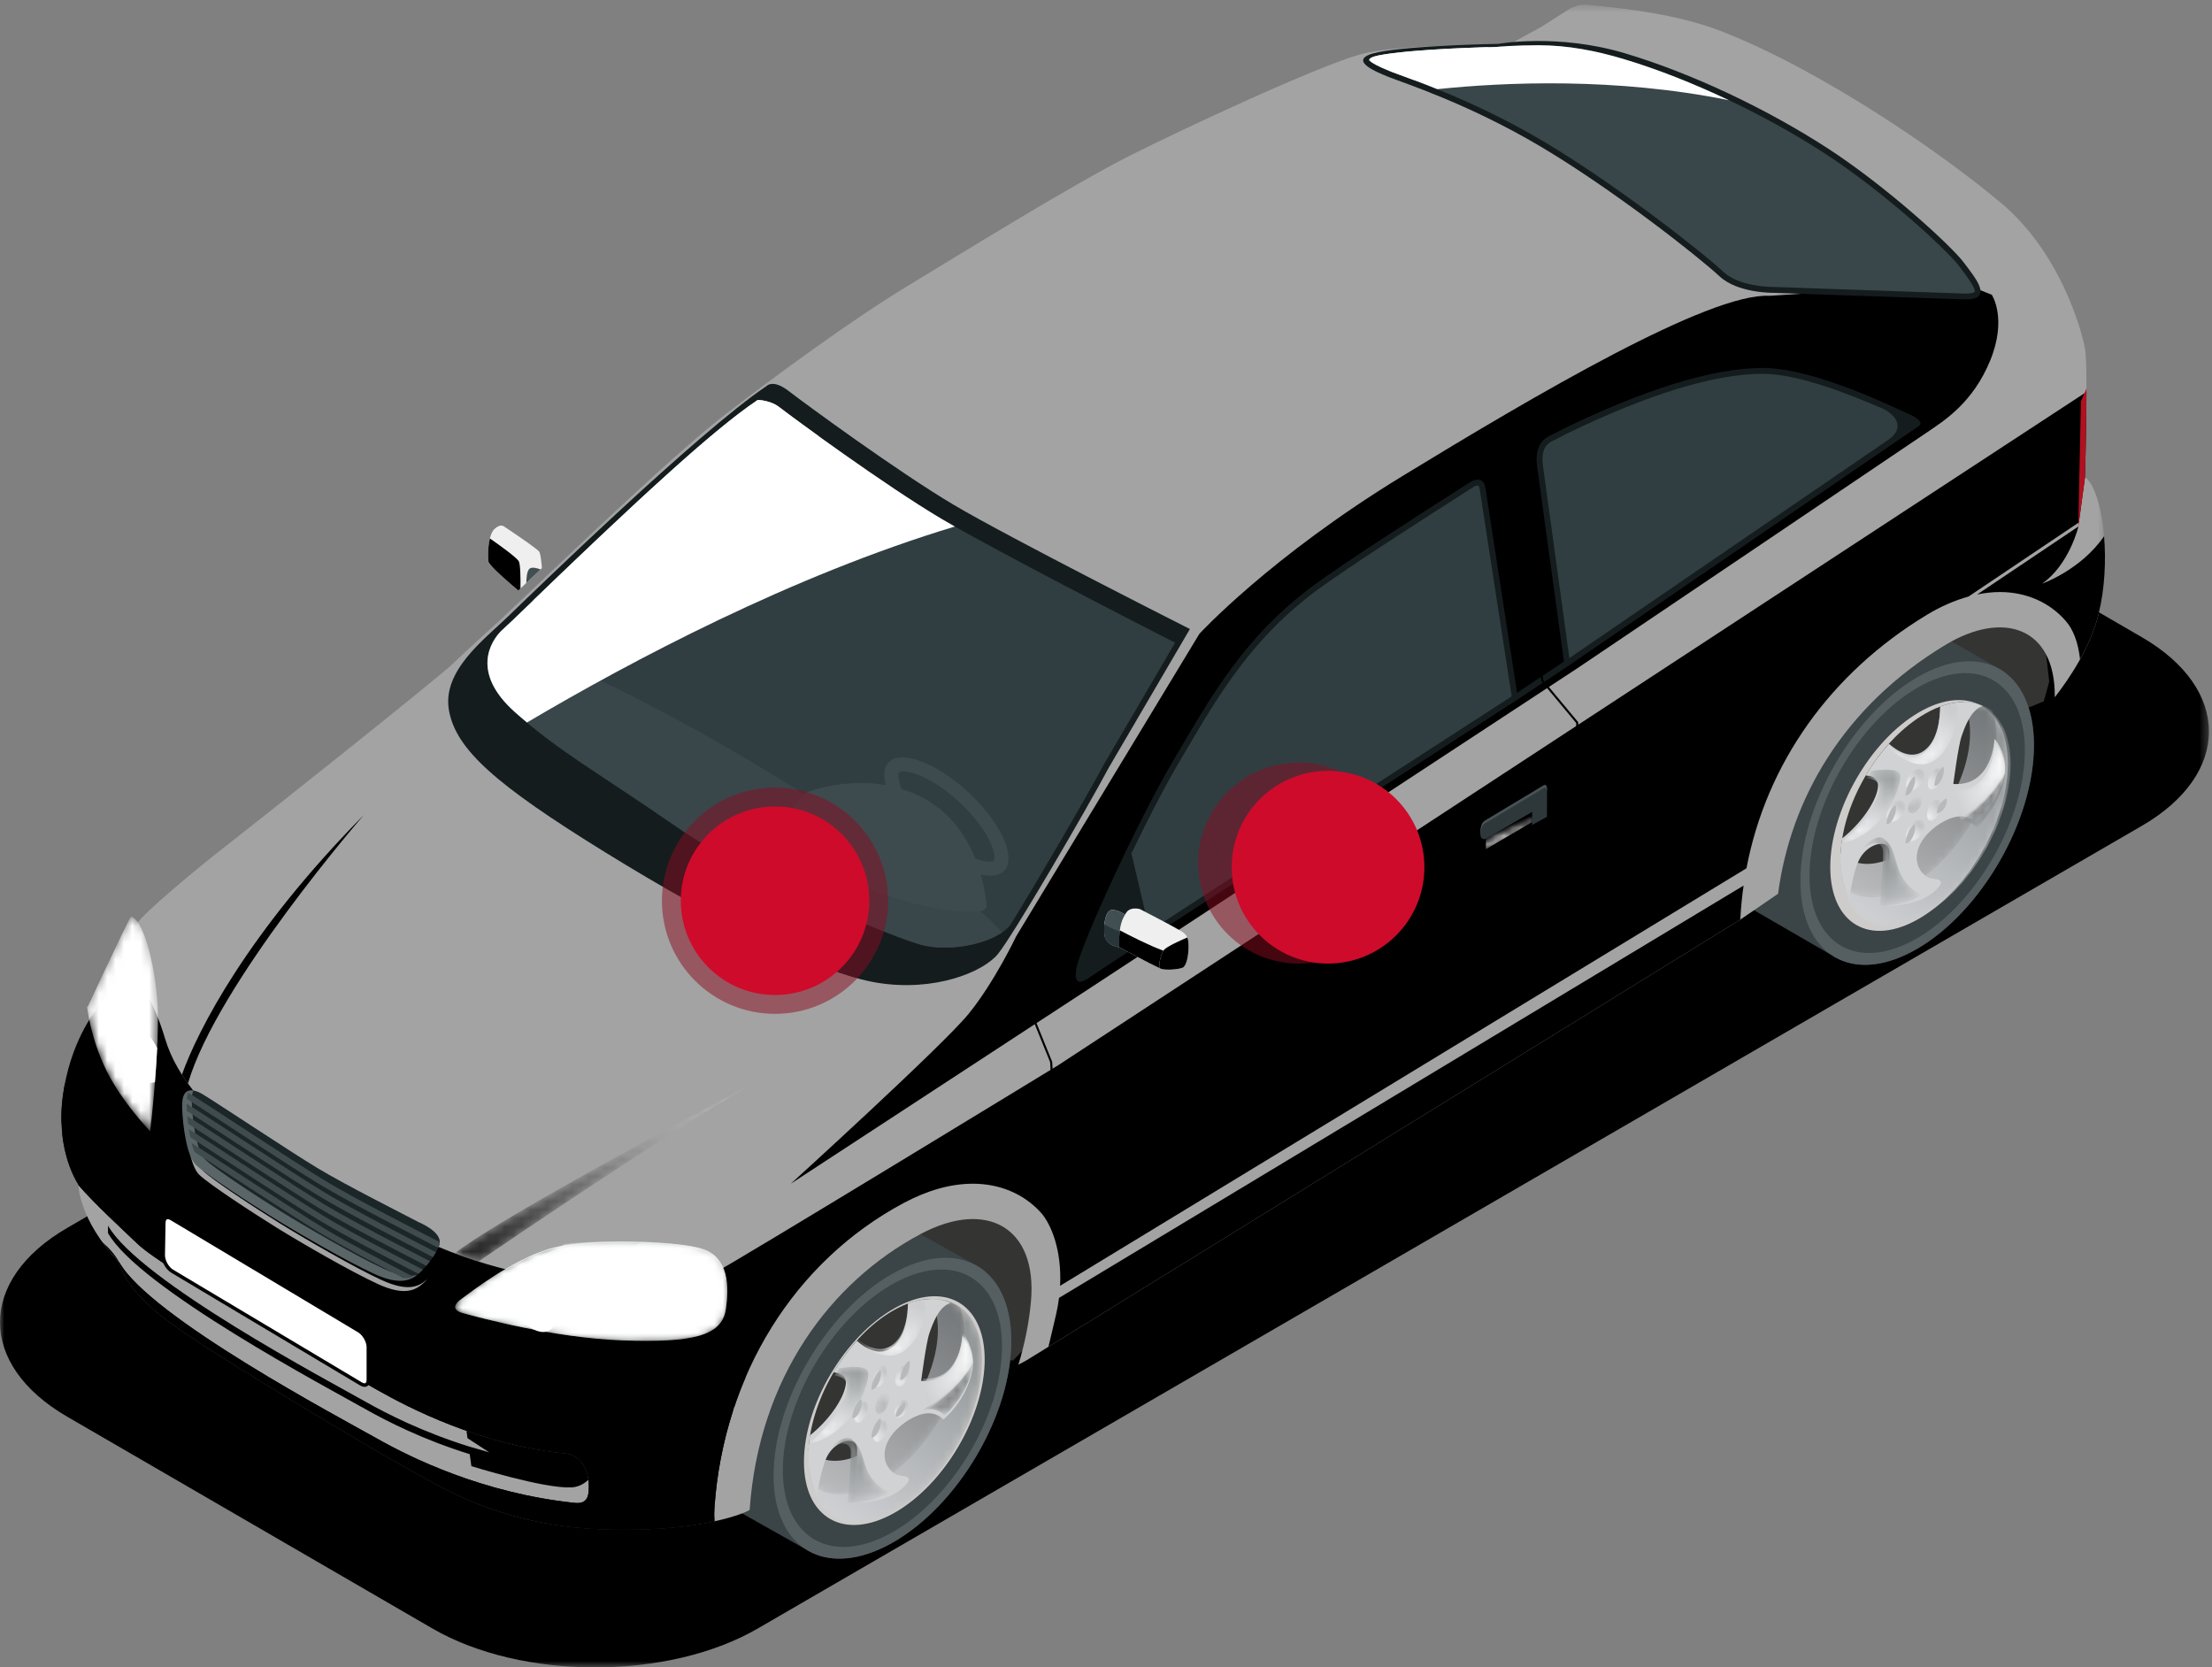<?xml version="1.0" encoding="UTF-8"?>
<svg width="264px" height="199px" viewBox="0 0 264 199" version="1.1" xmlns="http://www.w3.org/2000/svg" xmlns:xlink="http://www.w3.org/1999/xlink">
    <rect x="0" y="0" width="264" height="199" fill="#808080" stroke="none"/>
    <!-- Generator: Sketch 50.2 (55047) - http://www.bohemiancoding.com/sketch -->
    <title>VIN-location-image</title>
    <desc>Created with Sketch.</desc>
    <defs>
        <polygon id="path-1" points="0 0.37 263.636 0.37 263.636 153.253 0 153.253"></polygon>
        <path d="M10.843,2.061 C5.12,5.356 0.478,13.375 0.478,19.971 C0.478,26.567 5.12,29.238 10.843,25.941 C16.565,22.643 21.205,14.625 21.205,8.03 C21.205,3.352 18.87,0.648 15.471,0.648 C14.078,0.648 12.506,1.102 10.843,2.061" id="path-3"></path>
        <linearGradient x1="24.784%" y1="96.977%" x2="85.181%" y2="-15.543%" id="linearGradient-5">
            <stop stop-color="#CFD1D4" offset="0%"></stop>
            <stop stop-color="#85898A" offset="100%"></stop>
        </linearGradient>
        <path d="M10.779,2.015 C5.09,5.238 0.476,13.08 0.476,19.53 C0.476,20.822 0.663,21.957 1.005,22.924 C2.895,24.344 5.691,24.338 8.818,22.566 C14.507,19.341 19.118,11.499 19.118,5.049 C19.118,3.758 18.932,2.624 18.59,1.655 C17.699,0.986 16.609,0.634 15.377,0.634 C13.993,0.634 12.432,1.078 10.779,2.015" id="path-6"></path>
        <linearGradient x1="23.95%" y1="99.194%" x2="86.349%" y2="-18.641%" id="linearGradient-8">
            <stop stop-color="#B6B8BA" offset="0%"></stop>
            <stop stop-color="#6B6E70" offset="100%"></stop>
        </linearGradient>
        <path d="M0.612,1.548 L0.612,1.551 C1.707,0.514 3.255,0.367 3.255,1.774 C3.255,3.534 2.875,7.769 2.875,7.769 C2.875,7.769 5.793,7.966 7.852,6.525 C7.097,6.23 6.122,5.618 5.417,4.347 C4.597,2.861 4.692,1.071 3.315,0.19 C3.187,0.107 3.031,0.066 2.855,0.066 C2.255,0.066 1.419,0.552 0.612,1.548" id="path-9"></path>
        <linearGradient x1="80.418%" y1="119.375%" x2="26.044%" y2="18.038%" id="linearGradient-11">
            <stop stop-color="#CFD1D4" offset="0%"></stop>
            <stop stop-color="#85898A" offset="100%"></stop>
        </linearGradient>
        <path d="M4.122,0.895 C3.935,1.193 3.75,1.49 3.572,1.797 C4.376,1.843 5.233,2.159 5.06,3.36 C4.801,5.18 2.921,7.898 0.689,9.692 C0.681,9.751 0.677,9.81 0.669,9.87 C5.593,8.953 7.876,2.667 7.609,1.374 C7.511,0.888 6.809,0.732 5.953,0.732 C5.368,0.732 4.711,0.805 4.122,0.895" id="path-12"></path>
        <linearGradient x1="40.552%" y1="87.763%" x2="72.394%" y2="-18.745%" id="linearGradient-14">
            <stop stop-color="#F2F4F6" offset="0%"></stop>
            <stop stop-color="#85898A" offset="100%"></stop>
        </linearGradient>
        <path d="M1.088,5.449 C0.78,5.617 0.497,5.798 0.236,5.979 C0.43,5.91 0.614,5.857 0.789,5.827 C2.231,5.558 3.013,6.512 3.013,6.512 C3.013,6.512 5.729,4.283 6.364,0.664 C6.39,0.495 6.408,0.326 6.414,0.159 C5.055,2.739 2.312,4.782 1.088,5.449" id="path-15"></path>
        <linearGradient x1="49.996%" y1="213.144%" x2="49.996%" y2="36.112%" id="linearGradient-17">
            <stop stop-color="#C3C4C6" offset="0%"></stop>
            <stop stop-color="#797C7E" offset="100%"></stop>
        </linearGradient>
        <path d="M0.448,5.554 C0.448,5.554 0.496,8.446 1.173,9.06 C2.432,8.329 5.085,6.271 6.414,3.682 C6.481,2.054 5.6,0.555 5.19,0.134 C5.19,0.134 5.021,5.88 0.448,5.554" id="path-18"></path>
        <linearGradient x1="97.34%" y1="15.479%" x2="-33.33%" y2="117.982%" id="linearGradient-20">
            <stop stop-color="#FFFFFF" offset="0%"></stop>
            <stop stop-color="#BABCBF" offset="100%"></stop>
        </linearGradient>
        <path d="M6.634,1.123 C6.631,2.268 6.434,5.005 4.687,6.176 C3.163,7.201 1.488,6.136 0.576,5.359 C0.539,5.4 0.504,5.443 0.466,5.483 C1.299,6.267 2.838,7.439 4.581,7.407 C7.087,7.362 9.223,3.367 8.6,0.653 C7.973,0.725 7.317,0.877 6.634,1.123" id="path-21"></path>
        <linearGradient x1="27.006%" y1="93.379%" x2="103.982%" y2="-11.946%" id="linearGradient-23">
            <stop stop-color="#FFFFFF" offset="0%"></stop>
            <stop stop-color="#BABCBF" offset="100%"></stop>
        </linearGradient>
        <path d="M1.385,0.657 C0.931,0.972 0.562,1.74 0.562,2.369 C0.562,3.001 0.931,3.257 1.385,2.94 C1.841,2.627 2.21,1.858 2.21,1.228 C2.21,0.78 2.025,0.521 1.754,0.521 C1.643,0.521 1.518,0.565 1.385,0.657" id="path-24"></path>
        <linearGradient x1="28.638%" y1="85.541%" x2="71.102%" y2="14.87%" id="linearGradient-26">
            <stop stop-color="#FFFFFF" offset="0%"></stop>
            <stop stop-color="#BABCBF" offset="100%"></stop>
        </linearGradient>
        <path d="M1.051,0.731 C0.597,1.049 0.227,1.815 0.227,2.446 C0.227,3.077 0.597,3.333 1.051,3.016 C1.507,2.702 1.874,1.934 1.874,1.304 C1.874,0.856 1.689,0.596 1.419,0.596 C1.309,0.596 1.183,0.64 1.051,0.731" id="path-27"></path>
        <linearGradient x1="28.67%" y1="85.539%" x2="71.181%" y2="14.876%" id="linearGradient-29">
            <stop stop-color="#FFFFFF" offset="0%"></stop>
            <stop stop-color="#BABCBF" offset="100%"></stop>
        </linearGradient>
        <path d="M1.045,0.403 C0.589,0.718 0.222,1.486 0.222,2.118 C0.222,2.749 0.589,3.004 1.045,2.689 C1.501,2.373 1.87,1.605 1.87,0.974 C1.87,0.526 1.685,0.268 1.414,0.268 C1.303,0.268 1.178,0.312 1.045,0.403" id="path-30"></path>
        <linearGradient x1="28.603%" y1="85.54%" x2="71.083%" y2="14.852%" id="linearGradient-32">
            <stop stop-color="#FFFFFF" offset="0%"></stop>
            <stop stop-color="#BABCBF" offset="100%"></stop>
        </linearGradient>
        <path d="M1.051,0.408 C0.597,0.725 0.227,1.492 0.227,2.122 C0.227,2.754 0.597,3.011 1.051,2.695 C1.507,2.378 1.874,1.612 1.874,0.98 C1.874,0.532 1.689,0.274 1.419,0.274 C1.309,0.274 1.183,0.317 1.051,0.408" id="path-33"></path>
        <linearGradient x1="28.649%" y1="85.52%" x2="71.168%" y2="14.864%" id="linearGradient-35">
            <stop stop-color="#FFFFFF" offset="0%"></stop>
            <stop stop-color="#BABCBF" offset="100%"></stop>
        </linearGradient>
        <path d="M1.285,0.233 C0.829,0.496 0.461,1.136 0.461,1.66 C0.461,2.188 0.829,2.399 1.285,2.136 C1.739,1.875 2.107,1.233 2.107,0.709 C2.107,0.336 1.922,0.12 1.653,0.12 C1.542,0.12 1.417,0.156 1.285,0.233" id="path-36"></path>
        <linearGradient x1="28.644%" y1="85.548%" x2="71.142%" y2="14.86%" id="linearGradient-38">
            <stop stop-color="#FFFFFF" offset="0%"></stop>
            <stop stop-color="#BABCBF" offset="100%"></stop>
        </linearGradient>
        <path d="M1.302,0.498 C0.848,0.814 0.479,1.58 0.479,2.212 C0.479,2.842 0.848,3.098 1.302,2.783 C1.758,2.467 2.127,1.7 2.127,1.069 C2.127,0.621 1.942,0.362 1.671,0.362 C1.561,0.362 1.435,0.406 1.302,0.498" id="path-39"></path>
        <linearGradient x1="52.645%" y1="-55.111%" x2="48.895%" y2="94.537%" id="linearGradient-41">
            <stop stop-color="#E9EBED" offset="0%"></stop>
            <stop stop-color="#A0A3A5" offset="100%"></stop>
        </linearGradient>
        <path d="M10.384,1.716 C4.774,5.012 0.23,13.031 0.23,19.626 C0.23,26.222 4.774,28.894 10.384,25.596 C15.995,22.299 20.54,14.28 20.54,7.686 C20.54,3.008 18.253,0.303 14.921,0.303 C13.556,0.303 12.014,0.757 10.384,1.716" id="path-42"></path>
        <linearGradient x1="24.781%" y1="96.977%" x2="85.186%" y2="-15.54%" id="linearGradient-44">
            <stop stop-color="#CFD1D4" offset="0%"></stop>
            <stop stop-color="#85898A" offset="100%"></stop>
        </linearGradient>
        <path d="M10.533,1.678 C4.843,4.902 0.233,12.743 0.233,19.193 C0.233,20.485 0.421,21.619 0.763,22.587 C2.651,24.006 5.449,24 8.572,22.229 C14.263,19.003 18.877,11.16 18.877,4.712 C18.877,3.42 18.685,2.286 18.345,1.319 C17.454,0.65 16.362,0.297 15.13,0.297 C13.747,0.297 12.186,0.741 10.533,1.678" id="path-45"></path>
        <linearGradient x1="23.947%" y1="99.197%" x2="86.338%" y2="-18.636%" id="linearGradient-47">
            <stop stop-color="#B6B8BA" offset="0%"></stop>
            <stop stop-color="#6B6E70" offset="100%"></stop>
        </linearGradient>
        <path d="M0.385,2.001 L0.385,2.004 C1.481,0.91 3.029,0.756 3.029,2.24 C3.029,4.098 2.649,8.564 2.649,8.564 C2.649,8.564 5.567,8.772 7.627,7.251 C6.869,6.942 5.896,6.296 5.191,4.953 C4.371,3.387 4.468,1.498 3.089,0.568 C2.961,0.481 2.805,0.437 2.63,0.437 C2.03,0.437 1.192,0.95 0.385,2.001" id="path-48"></path>
        <linearGradient x1="80.411%" y1="119.371%" x2="26.054%" y2="18.038%" id="linearGradient-50">
            <stop stop-color="#CFD1D4" offset="0%"></stop>
            <stop stop-color="#85898A" offset="100%"></stop>
        </linearGradient>
        <path d="M3.876,0.52 C3.69,0.805 3.503,1.092 3.329,1.384 C4.131,1.427 4.986,1.732 4.812,2.879 C4.552,4.623 2.673,7.223 0.444,8.94 C0.434,8.997 0.432,9.054 0.422,9.111 C5.348,8.234 7.629,2.219 7.364,0.979 C7.265,0.514 6.563,0.365 5.706,0.365 C5.121,0.365 4.464,0.434 3.876,0.52" id="path-51"></path>
        <linearGradient x1="40.57%" y1="87.772%" x2="72.402%" y2="-18.743%" id="linearGradient-53">
            <stop stop-color="#F2F4F6" offset="0%"></stop>
            <stop stop-color="#85898A" offset="100%"></stop>
        </linearGradient>
        <path d="M0.854,6.16 C0.549,6.337 0.265,6.53 0.005,6.721 C0.196,6.65 0.383,6.595 0.558,6.56 C1.998,6.275 2.781,7.287 2.781,7.287 C2.781,7.287 5.495,4.926 6.132,1.084 C6.16,0.905 6.175,0.727 6.182,0.549 C4.823,3.285 2.078,5.452 0.854,6.16" id="path-54"></path>
        <linearGradient x1="49.994%" y1="213.142%" x2="49.994%" y2="36.12%" id="linearGradient-56">
            <stop stop-color="#C3C4C6" offset="0%"></stop>
            <stop stop-color="#797C7E" offset="100%"></stop>
        </linearGradient>
        <path d="M0.214,6.186 C0.214,6.186 0.263,9.207 0.939,9.848 C2.2,9.087 4.851,6.935 6.182,4.23 C6.245,2.531 5.368,0.963 4.96,0.523 C4.96,0.523 4.787,6.528 0.214,6.186" id="path-57"></path>
        <linearGradient x1="97.345%" y1="15.463%" x2="-33.296%" y2="117.994%" id="linearGradient-59">
            <stop stop-color="#FFFFFF" offset="0%"></stop>
            <stop stop-color="#BABCBF" offset="100%"></stop>
        </linearGradient>
        <path d="M6.396,0.876 C6.394,2.126 6.194,5.113 4.447,6.39 C2.923,7.507 1.249,6.346 0.337,5.499 C0.301,5.544 0.264,5.591 0.227,5.635 C1.059,6.49 2.599,7.766 4.341,7.733 C6.849,7.686 8.984,3.326 8.359,0.364 C7.732,0.443 7.078,0.611 6.396,0.876" id="path-60"></path>
        <linearGradient x1="27.006%" y1="93.38%" x2="104%" y2="-11.921%" id="linearGradient-62">
            <stop stop-color="#FFFFFF" offset="0%"></stop>
            <stop stop-color="#BABCBF" offset="100%"></stop>
        </linearGradient>
        <path d="M1.193,0.329 C0.736,0.645 0.369,1.412 0.369,2.044 C0.369,2.675 0.736,2.929 1.193,2.614 C1.647,2.299 2.015,1.531 2.015,0.899 C2.015,0.452 1.83,0.194 1.561,0.194 C1.45,0.194 1.325,0.237 1.193,0.329" id="path-63"></path>
        <linearGradient x1="28.625%" y1="85.533%" x2="71.133%" y2="14.859%" id="linearGradient-65">
            <stop stop-color="#FFFFFF" offset="0%"></stop>
            <stop stop-color="#BABCBF" offset="100%"></stop>
        </linearGradient>
        <path d="M1.142,0.405 C0.536,0.721 0.044,1.487 0.044,2.118 C0.044,2.75 0.536,3.005 1.142,2.689 C1.749,2.374 2.242,1.607 2.242,0.976 C2.242,0.528 1.995,0.27 1.634,0.27 C1.486,0.27 1.319,0.313 1.142,0.405" id="path-66"></path>
        <linearGradient x1="28.65%" y1="85.536%" x2="71.105%" y2="14.846%" id="linearGradient-68">
            <stop stop-color="#FFFFFF" offset="0%"></stop>
            <stop stop-color="#BABCBF" offset="100%"></stop>
        </linearGradient>
        <path d="M1.134,0.763 C0.53,1.079 0.037,1.845 0.037,2.475 C0.037,3.107 0.53,3.363 1.134,3.047 C1.742,2.731 2.235,1.965 2.235,1.334 C2.235,0.885 1.988,0.627 1.627,0.627 C1.479,0.627 1.312,0.67 1.134,0.763" id="path-69"></path>
        <linearGradient x1="28.667%" y1="85.529%" x2="71.127%" y2="14.84%" id="linearGradient-71">
            <stop stop-color="#FFFFFF" offset="0%"></stop>
            <stop stop-color="#BABCBF" offset="100%"></stop>
        </linearGradient>
        <path d="M1.142,0.769 C0.536,1.083 0.044,1.851 0.044,2.482 C0.044,3.113 0.536,3.369 1.142,3.053 C1.749,2.738 2.242,1.971 2.242,1.339 C2.242,0.891 1.995,0.633 1.635,0.633 C1.486,0.633 1.319,0.676 1.142,0.769" id="path-72"></path>
        <linearGradient x1="28.652%" y1="85.543%" x2="71.125%" y2="14.843%" id="linearGradient-74">
            <stop stop-color="#FFFFFF" offset="0%"></stop>
            <stop stop-color="#BABCBF" offset="100%"></stop>
        </linearGradient>
        <path d="M1.089,0.637 C0.634,0.955 0.266,1.72 0.266,2.352 C0.266,2.984 0.634,3.238 1.089,2.922 C1.545,2.608 1.915,1.84 1.915,1.209 C1.915,0.761 1.729,0.502 1.458,0.502 C1.347,0.502 1.222,0.546 1.089,0.637" id="path-75"></path>
        <linearGradient x1="28.647%" y1="85.556%" x2="71.086%" y2="14.861%" id="linearGradient-77">
            <stop stop-color="#FFFFFF" offset="0%"></stop>
            <stop stop-color="#BABCBF" offset="100%"></stop>
        </linearGradient>
        <path d="M1.107,0.142 C0.653,0.405 0.285,1.044 0.285,1.57 C0.285,2.096 0.653,2.309 1.107,2.045 C1.564,1.783 1.933,1.144 1.933,0.617 C1.933,0.244 1.747,0.029 1.477,0.029 C1.365,0.029 1.24,0.065 1.107,0.142" id="path-78"></path>
        <linearGradient x1="52.621%" y1="-55.106%" x2="48.872%" y2="94.528%" id="linearGradient-80">
            <stop stop-color="#E9EBED" offset="0%"></stop>
            <stop stop-color="#A0A3A5" offset="100%"></stop>
        </linearGradient>
        <polygon id="path-81" points="0.466 0.552 244.37 0.552 244.37 182.564 0.466 182.564"></polygon>
        <path d="M0.485,20.7 C5.579,16.745 25.88,5.816 36.635,0.119 C25.376,6.663 7.282,18.977 3.329,21.682" id="path-83"></path>
        <linearGradient x1="120.011%" y1="-18.71%" x2="-14.6%" y2="115.37%" id="linearGradient-85">
            <stop stop-color="#FFFFFF" offset="0%"></stop>
            <stop stop-color="#000000" offset="100%"></stop>
        </linearGradient>
        <path d="M39.199,3.621 C40.049,4.6 40.674,6.088 40.905,8.198 C39.9,10.009 38.784,11.578 37.887,12.724 C37.984,4.405 31.778,2.277 24.811,6.49 C12.615,13.864 6.357,24.899 4.862,36.18 L0.417,39.221 L0.353,39.26 C0.424,37.891 0.555,36.538 0.747,35.199 L3.816,33.351 L1.09,33.143 C3.463,20.671 11.057,9.88 22.633,2.88 C25.568,1.105 28.576,0.167 31.324,0.167" id="path-86"></path>
        <path d="M38.721,15.489 L41.332,13.915 C41.247,14.579 41.128,15.26 40.964,15.959 C40.676,17.202 40.38,18.473 40.064,19.757 L37.494,21.344 L36.482,21.892 C37.257,19.348 37.761,16.787 37.979,14.371 C38.781,5.455 32.664,2.113 24.806,6.299 C14.067,12.017 5.508,23.432 4.407,39.221 L4.08,39.398 C4.08,39.398 2.861,40.006 0.207,40.581 C0.17,40.067 0.166,39.518 0.207,38.929 C1.308,23.123 9.765,9.533 22.828,2.576 C25.673,1.06 28.441,0.293 31.055,0.293 C34.254,0.293 37.122,1.502 39.127,3.7 C40.452,5.153 41.671,8.344 41.458,12.48 L38.721,15.489 Z" id="path-88"></path>
        <path d="M36.074,29.127 C40.913,31.174 45.66,32.368 49.987,33.008 C48.546,35.107 46.232,37.486 42.908,38.114 C36.625,39.3 30.521,36.926 25.484,34.283 C20.445,31.64 9.068,24.224 5.394,21.654 C1.721,19.081 2.682,16.108 2.682,16.108 L2.075,10.872 L0.316,1.673 L2.264,0.683 C2.748,1.779 3.203,2.995 3.606,4.349 C4.313,6.722 5.659,9.005 7.51,11.201 C7.51,11.201 7.508,11.204 7.506,11.204 C6.579,11.259 5.983,12.184 6.036,13.722 C6.109,15.882 6.574,19.481 7.653,20.557 C8.731,21.638 14.011,25.093 16.85,26.854 C19.687,28.618 25.758,32.142 28.992,33.621 C32.075,35.031 33.379,34.418 34.311,33.621 C34.507,33.452 34.721,33.238 34.943,33.001 C34.885,33.055 34.829,33.107 34.771,33.152 C33.843,33.95 32.54,34.563 29.456,33.152 C26.22,31.674 20.15,28.15 17.312,26.387 C14.475,24.626 9.193,21.17 8.115,20.091 C7.037,19.014 6.571,15.415 6.499,13.256 C6.453,11.896 6.823,11.251 7.506,11.204 C7.508,11.204 7.51,11.204 7.51,11.201" id="path-90"></path>
        <path d="M11.617,1.566 C7.227,2.984 2.641,6.538 1.106,7.682 C1.106,7.682 -0.283,8.702 1.541,9.184 C3.365,9.669 12.367,12.152 20.608,12.436 C28.844,12.72 32.401,11.942 32.902,8.786 C33.338,6.005 33.234,2.619 30.307,1.566 C28.737,0.999 24.74,0.632 20.693,0.632 C17.192,0.632 13.653,0.907 11.617,1.566" id="path-92"></path>
        <linearGradient x1="0%" y1="50%" x2="100%" y2="50%" id="linearGradient-94">
            <stop stop-color="#F9FFFF" offset="0%"></stop>
            <stop stop-color="#D4D6D8" offset="100%"></stop>
        </linearGradient>
        <path d="M6.853,0.931 L0.857,3.959 C0.378,4.199 0.078,4.778 0.078,5.638 C0.074,7.355 1.252,9.546 2.703,10.528 C3.427,11.018 4.082,11.117 4.558,10.882 L22.203,1.951 C21.993,1.818 21.768,1.698 21.516,1.602 C20.008,1.023 16.167,0.648 12.277,0.648 C10.394,0.648 8.499,0.736 6.853,0.931" id="path-95"></path>
        <linearGradient x1="0%" y1="50%" x2="100%" y2="50%" id="linearGradient-97">
            <stop stop-color="#F9FFFF" offset="0%"></stop>
            <stop stop-color="#D4D6D8" offset="100%"></stop>
        </linearGradient>
        <path d="M1.031,4.281 C0.523,4.519 0.208,5.098 0.208,5.961 C0.203,7.677 1.445,9.866 2.981,10.849 C3.743,11.337 4.435,11.438 4.939,11.202 L18.123,5.207 C17.86,3.602 17.099,2.215 15.407,1.602 C14.122,1.132 11.234,0.8 8.011,0.687 L1.031,4.281 Z" id="path-98"></path>
        <linearGradient x1="-0%" y1="50.001%" x2="100.001%" y2="50.001%" id="linearGradient-100">
            <stop stop-color="#F9FFFF" offset="0%"></stop>
            <stop stop-color="#D4D6D8" offset="100%"></stop>
        </linearGradient>
        <path d="M0.81,3.284 C0.507,3.431 0.319,3.786 0.316,4.314 C0.315,5.368 1.06,6.71 1.978,7.312 C2.433,7.611 2.847,7.674 3.15,7.529 L7.878,5.255 C8.057,3.429 7.932,1.5 6.993,0.146 L0.81,3.284 Z" id="path-101"></path>
        <linearGradient x1="-0.001%" y1="50.001%" x2="100%" y2="50.001%" id="linearGradient-103">
            <stop stop-color="#F9FFFF" offset="0%"></stop>
            <stop stop-color="#D4D6D8" offset="100%"></stop>
        </linearGradient>
        <path d="M0.106,7.682 C1.641,6.538 6.227,2.985 10.617,1.566 C15.008,0.145 26.379,0.51 29.307,1.566 C32.235,2.62 32.338,6.005 31.901,8.786 C31.401,11.942 27.844,12.72 19.608,12.436 C11.368,12.152 2.365,9.669 0.541,9.184" id="path-104"></path>
        <linearGradient x1="40.421%" y1="0.814%" x2="62.249%" y2="113.634%" id="linearGradient-106">
            <stop stop-color="#FFFFFF" offset="0%"></stop>
            <stop stop-color="#FFFFFF" offset="100%"></stop>
        </linearGradient>
        <path d="M5.344,0.409 C6.886,0.639 8.402,6.825 8.547,11.545 C8.712,16.904 7.641,26.017 7.641,26.017 C7.641,26.017 4.307,22.594 2.413,18.759 C0.52,14.928 0.108,11.189 0.106,11.184 C0.201,11.056 0.258,10.986 0.258,10.986 C0.258,10.986 4.589,1.706 5.244,0.553" id="path-107"></path>
        <linearGradient x1="0.001%" y1="50%" x2="99.996%" y2="50%" id="linearGradient-109">
            <stop stop-color="#FFFFFF" offset="0%"></stop>
            <stop stop-color="#FFFFFF" offset="100%"></stop>
        </linearGradient>
        <path d="M5.873,0.693 L5.873,1.892 L0.341,5.143 L0.341,3.892 C0.363,3.882 0.376,3.877 0.376,3.877 L5.873,0.693 Z" id="path-110"></path>
        <linearGradient x1="55.433%" y1="60.203%" x2="43.652%" y2="38.059%" id="linearGradient-112">
            <stop stop-color="#FFFFFF" offset="0%"></stop>
            <stop stop-color="#000000" offset="100%"></stop>
        </linearGradient>
    </defs>
    <g id="My-Bouncie-Add-Vehicle" stroke="none" stroke-width="1" fill="none" fill-rule="evenodd">
        <g id="my-bouncie-add-vehicle-02.1" transform="translate(-228, -430)">
            <g id="VIN-location-image" transform="translate(228, 430)">
                <g id="Group">
                    <g id="Group-3" transform="translate(0, 45.747)">
                        <mask id="mask-2" fill="white">
                            <use xlink:href="#path-1"></use>
                        </mask>
                        <g id="Clip-2"></g>
                        <path d="M212.024,5.013 C201.346,-1.178 183.875,-1.178 173.2,5.013 L8.009,100.807 C-2.669,106.999 -2.669,117.13 8.009,123.323 L51.612,148.61 C62.289,154.801 79.76,154.801 90.437,148.61 L255.626,52.814 C266.305,46.623 266.305,36.49 255.626,30.299 L212.024,5.013 Z" id="Fill-1" fill="#000000" mask="url(#mask-2)"></path>
                    </g>
                    <polygon id="Fill-4" fill="#343433" points="244.571 81.372 243.923 83.699 241.658 84.632 229.714 76.049 239.278 73.195 244.059 76.812"></polygon>
                    <polygon id="Fill-5" fill="#343433" points="123.004 160.159 120.885 162.402 116.854 161.279 105.143 146.588 117.891 142.96 123.429 150.344"></polygon>
                    <g id="Group-14" transform="translate(82.286, 144.103)">
                        <path d="M34.25,6.93 L24.066,1.225 C21.571,0.171 18.31,0.524 14.738,2.544 C6.903,6.978 0.55,17.76 0.55,26.627 C0.55,31.061 2.14,34.176 4.707,35.628 L13.932,40.829 C14.115,40.942 14.298,41.049 14.49,41.144 L14.574,41.19 L14.576,41.187 C17.107,42.416 20.496,42.126 24.224,40.019 C32.061,35.584 38.414,24.802 38.414,15.936 C38.414,11.497 36.818,8.38 34.25,6.93" id="Fill-6" fill="#3B4447"></path>
                        <path d="M38.414,15.936 C38.414,24.802 32.06,35.584 24.224,40.019 C16.39,44.451 10.038,40.857 10.038,31.99 C10.038,23.123 16.388,12.341 24.224,7.908 C32.06,3.475 38.414,7.068 38.414,15.936" id="Fill-8" fill="#555E61"></path>
                        <path d="M37.305,16.562 C37.305,24.737 31.448,34.679 24.224,38.766 C17.002,42.853 11.145,39.539 11.145,31.364 C11.145,23.189 17,13.248 24.224,9.161 C31.448,5.074 37.305,8.386 37.305,16.562" id="Fill-10" fill="#3B4447"></path>
                        <path d="M35.236,18.145 C35.236,24.887 30.408,33.086 24.451,36.454 C18.492,39.827 13.664,37.095 13.664,30.351 C13.664,23.611 18.492,15.413 24.451,12.041 C30.408,8.672 35.236,11.404 35.236,18.145" id="Fill-12" fill="#CDCCCB"></path>
                    </g>
                    <g id="Group-17" transform="translate(96, 154.397)">
                        <mask id="mask-4" fill="white">
                            <use xlink:href="#path-3"></use>
                        </mask>
                        <g id="Clip-16"></g>
                        <path d="M10.843,2.061 C5.12,5.356 0.478,13.375 0.478,19.971 C0.478,26.567 5.12,29.238 10.843,25.941 C16.565,22.643 21.205,14.625 21.205,8.03 C21.205,3.352 18.87,0.648 15.471,0.648 C14.078,0.648 12.506,1.102 10.843,2.061" id="Fill-15" fill="url(#linearGradient-5)" mask="url(#mask-4)"></path>
                    </g>
                    <g id="Group-20" transform="translate(96, 154.397)">
                        <mask id="mask-7" fill="white">
                            <use xlink:href="#path-6"></use>
                        </mask>
                        <g id="Clip-19"></g>
                        <path d="M10.779,2.015 C5.09,5.238 0.476,13.08 0.476,19.53 C0.476,20.822 0.663,21.957 1.005,22.924 C2.895,24.344 5.691,24.338 8.818,22.566 C14.507,19.341 19.118,11.499 19.118,5.049 C19.118,3.758 18.932,2.624 18.59,1.655 C17.699,0.986 16.609,0.634 15.377,0.634 C13.993,0.634 12.432,1.078 10.779,2.015" id="Fill-18" fill="url(#linearGradient-8)" mask="url(#mask-7)"></path>
                    </g>
                    <g id="Group-25" transform="translate(96, 154.397)">
                        <path d="M0.498,18.655 C2.037,20.261 4.574,20.441 7.443,18.807 C12.132,16.14 15.936,9.652 15.933,4.316 C15.933,2.828 15.64,1.589 15.109,0.63 C13.757,0.639 12.235,1.078 10.626,1.994 C5.211,5.073 0.798,12.409 0.498,18.655" id="Fill-21" fill="#343433"></path>
                        <path d="M14.294,14.322 C15.785,14.047 16.595,15.019 16.595,15.019 C16.595,15.019 19.404,12.749 20.061,9.063 C20.384,7.258 19.315,5.487 18.847,5.025 C18.847,5.025 18.672,10.732 13.942,10.408 C13.942,10.408 14.523,5.846 14.928,4.7 C15.309,3.615 16.012,1.572 17.438,1.103 C16.044,0.46 14.298,0.457 12.366,1.176 C12.363,2.375 12.165,5.244 10.402,6.471 C8.866,7.543 7.176,6.428 6.256,5.615 C5.225,6.76 4.287,8.038 3.484,9.396 C4.268,9.44 5.104,9.741 4.936,10.882 C4.682,12.612 2.85,15.196 0.672,16.901 C0.539,17.72 0.468,18.534 0.468,19.323 C0.468,21.185 0.86,22.719 1.545,23.884 C1.793,22.363 2.191,20.425 2.735,19.381 C3.721,17.487 6.301,16.791 6.301,18.632 C6.301,20.476 5.897,24.913 5.897,24.913 C5.897,24.913 9.458,25.157 11.64,23.268 C13.552,21.61 11.627,21.819 11.103,21.626 C10.155,21.281 9.11,19.93 9.791,18.034 C10.475,16.141 12.801,14.596 14.294,14.322" id="Fill-23" fill="#D0D2D4"></path>
                    </g>
                    <g id="Group-28" transform="translate(98.286, 171.552)">
                        <mask id="mask-10" fill="white">
                            <use xlink:href="#path-9"></use>
                        </mask>
                        <g id="Clip-27"></g>
                        <path d="M0.612,1.548 L0.612,1.551 C1.707,0.514 3.255,0.367 3.255,1.774 C3.255,3.534 2.875,7.769 2.875,7.769 C2.875,7.769 5.793,7.966 7.852,6.525 C7.097,6.23 6.122,5.618 5.417,4.347 C4.597,2.861 4.692,1.071 3.315,0.19 C3.187,0.107 3.031,0.066 2.855,0.066 C2.255,0.066 1.419,0.552 0.612,1.548" id="Fill-26" fill="url(#linearGradient-11)" mask="url(#mask-10)"></path>
                    </g>
                    <g id="Group-31" transform="translate(96, 162.402)">
                        <mask id="mask-13" fill="white">
                            <use xlink:href="#path-12"></use>
                        </mask>
                        <g id="Clip-30"></g>
                        <path d="M4.122,0.895 C3.935,1.193 3.75,1.49 3.572,1.797 C4.376,1.843 5.233,2.159 5.06,3.36 C4.801,5.18 2.921,7.898 0.689,9.692 C0.681,9.751 0.677,9.81 0.669,9.87 C5.593,8.953 7.876,2.667 7.609,1.374 C7.511,0.888 6.809,0.732 5.953,0.732 C5.368,0.732 4.711,0.805 4.122,0.895" id="Fill-29" fill="url(#linearGradient-14)" mask="url(#mask-13)"></path>
                    </g>
                    <g id="Group-34" transform="translate(109.714, 162.402)">
                        <mask id="mask-16" fill="white">
                            <use xlink:href="#path-15"></use>
                        </mask>
                        <g id="Clip-33"></g>
                        <path d="M1.088,5.449 C0.78,5.617 0.497,5.798 0.236,5.979 C0.43,5.91 0.614,5.857 0.789,5.827 C2.231,5.558 3.013,6.512 3.013,6.512 C3.013,6.512 5.729,4.283 6.364,0.664 C6.39,0.495 6.408,0.326 6.414,0.159 C5.055,2.739 2.312,4.782 1.088,5.449" id="Fill-32" fill="url(#linearGradient-17)" mask="url(#mask-16)"></path>
                    </g>
                    <g id="Group-37" transform="translate(109.714, 158.971)">
                        <mask id="mask-19" fill="white">
                            <use xlink:href="#path-18"></use>
                        </mask>
                        <g id="Clip-36"></g>
                        <path d="M0.448,5.554 C0.448,5.554 0.496,8.446 1.173,9.06 C2.432,8.329 5.085,6.271 6.414,3.682 C6.481,2.054 5.6,0.555 5.19,0.134 C5.19,0.134 5.021,5.88 0.448,5.554" id="Fill-35" fill="url(#linearGradient-20)" mask="url(#mask-19)"></path>
                    </g>
                    <g id="Group-40" transform="translate(101.714, 154.397)">
                        <mask id="mask-22" fill="white">
                            <use xlink:href="#path-21"></use>
                        </mask>
                        <g id="Clip-39"></g>
                        <path d="M6.634,1.123 C6.631,2.268 6.434,5.005 4.687,6.176 C3.163,7.201 1.488,6.136 0.576,5.359 C0.539,5.4 0.504,5.443 0.466,5.483 C1.299,6.267 2.838,7.439 4.581,7.407 C7.087,7.362 9.223,3.367 8.6,0.653 C7.973,0.725 7.317,0.877 6.634,1.123" id="Fill-38" fill="url(#linearGradient-23)" mask="url(#mask-22)"></path>
                    </g>
                    <g id="Group-43" transform="translate(106.286, 162.402)">
                        <mask id="mask-25" fill="white">
                            <use xlink:href="#path-24"></use>
                        </mask>
                        <g id="Clip-42"></g>
                        <path d="M1.385,0.657 C0.931,0.972 0.562,1.74 0.562,2.369 C0.562,3.001 0.931,3.257 1.385,2.94 C1.841,2.627 2.21,1.858 2.21,1.228 C2.21,0.78 2.025,0.521 1.754,0.521 C1.643,0.521 1.518,0.565 1.385,0.657" id="Fill-41" fill="url(#linearGradient-26)" mask="url(#mask-25)"></path>
                    </g>
                    <path d="M107.429,164.68 C107.545,164.71 107.684,164.67 107.834,164.552 C108.242,164.225 108.571,163.431 108.571,162.778 C108.571,162.628 108.553,162.505 108.523,162.402 C108.483,162.424 108.44,162.447 108.398,162.48 C107.889,162.886 107.475,163.847 107.429,164.68" id="Fill-44" fill="#B7B9BB"></path>
                    <g id="Group-48" transform="translate(104, 162.402)">
                        <mask id="mask-28" fill="white">
                            <use xlink:href="#path-27"></use>
                        </mask>
                        <g id="Clip-47"></g>
                        <path d="M1.051,0.731 C0.597,1.049 0.227,1.815 0.227,2.446 C0.227,3.077 0.597,3.333 1.051,3.016 C1.507,2.702 1.874,1.934 1.874,1.304 C1.874,0.856 1.689,0.596 1.419,0.596 C1.309,0.596 1.183,0.64 1.051,0.731" id="Fill-46" fill="url(#linearGradient-29)" mask="url(#mask-28)"></path>
                    </g>
                    <path d="M104,165.823 C104.113,165.854 104.254,165.813 104.406,165.696 C104.811,165.368 105.143,164.575 105.143,163.924 C105.143,163.777 105.124,163.65 105.092,163.546 C105.051,163.569 105.01,163.592 104.969,163.625 C104.459,164.035 104.045,164.989 104,165.823" id="Fill-49" fill="#B7B9BB"></path>
                    <g id="Group-53" transform="translate(101.714, 166.977)">
                        <mask id="mask-31" fill="white">
                            <use xlink:href="#path-30"></use>
                        </mask>
                        <g id="Clip-52"></g>
                        <path d="M1.045,0.403 C0.589,0.718 0.222,1.486 0.222,2.118 C0.222,2.749 0.589,3.004 1.045,2.689 C1.501,2.373 1.87,1.605 1.87,0.974 C1.87,0.526 1.685,0.268 1.414,0.268 C1.303,0.268 1.178,0.312 1.045,0.403" id="Fill-51" fill="url(#linearGradient-32)" mask="url(#mask-31)"></path>
                    </g>
                    <path d="M101.714,169.253 C101.831,169.285 101.97,169.248 102.119,169.127 C102.527,168.802 102.857,168.007 102.857,167.353 C102.857,167.208 102.838,167.081 102.806,166.977 C102.765,167.001 102.726,167.021 102.681,167.057 C102.174,167.464 101.76,168.422 101.714,169.253" id="Fill-54" fill="#B7B9BB"></path>
                    <g id="Group-58" transform="translate(104, 169.264)">
                        <mask id="mask-34" fill="white">
                            <use xlink:href="#path-33"></use>
                        </mask>
                        <g id="Clip-57"></g>
                        <path d="M1.051,0.408 C0.597,0.725 0.227,1.492 0.227,2.122 C0.227,2.754 0.597,3.011 1.051,2.695 C1.507,2.378 1.874,1.612 1.874,0.98 C1.874,0.532 1.689,0.274 1.419,0.274 C1.309,0.274 1.183,0.317 1.051,0.408" id="Fill-56" fill="url(#linearGradient-35)" mask="url(#mask-34)"></path>
                    </g>
                    <path d="M104,171.54 C104.113,171.573 104.254,171.535 104.406,171.414 C104.811,171.088 105.143,170.294 105.143,169.64 C105.143,169.492 105.124,169.367 105.092,169.264 C105.051,169.289 105.01,169.308 104.969,169.342 C104.459,169.751 104.045,170.709 104,171.54" id="Fill-59" fill="#B7B9BB"></path>
                    <g id="Group-63" transform="translate(106.286, 166.977)">
                        <mask id="mask-37" fill="white">
                            <use xlink:href="#path-36"></use>
                        </mask>
                        <g id="Clip-62"></g>
                        <path d="M1.285,0.233 C0.829,0.496 0.461,1.136 0.461,1.66 C0.461,2.188 0.829,2.399 1.285,2.136 C1.739,1.875 2.107,1.233 2.107,0.709 C2.107,0.336 1.922,0.12 1.653,0.12 C1.542,0.12 1.417,0.156 1.285,0.233" id="Fill-61" fill="url(#linearGradient-38)" mask="url(#mask-37)"></path>
                    </g>
                    <g id="Group-66" transform="translate(104, 165.833)">
                        <mask id="mask-40" fill="white">
                            <use xlink:href="#path-39"></use>
                        </mask>
                        <g id="Clip-65"></g>
                        <path d="M1.302,0.498 C0.848,0.814 0.479,1.58 0.479,2.212 C0.479,2.842 0.848,3.098 1.302,2.783 C1.758,2.467 2.127,1.7 2.127,1.069 C2.127,0.621 1.942,0.362 1.671,0.362 C1.561,0.362 1.435,0.406 1.302,0.498" id="Fill-64" fill="url(#linearGradient-41)" mask="url(#mask-40)"></path>
                    </g>
                    <g id="Group-77" transform="translate(106.286, 73.195)">
                        <path d="M0.578,95.887 C0.701,95.91 0.846,95.878 1,95.789 C1.427,95.543 1.77,94.942 1.77,94.449 C1.77,94.338 1.75,94.244 1.719,94.165 C1.678,94.183 1.634,94.197 1.589,94.225 C1.059,94.531 0.626,95.257 0.578,95.887" id="Fill-67" fill="#B7B9BB"></path>
                        <path d="M132.376,6.652 L122.374,0.895 C119.923,-0.167 116.717,0.189 113.206,2.23 C105.511,6.701 99.271,17.58 99.271,26.527 C99.271,31.002 100.831,34.144 103.352,35.61 L112.416,40.857 C112.595,40.972 112.778,41.079 112.966,41.175 L113.046,41.221 L113.049,41.219 C115.536,42.458 118.867,42.168 122.526,40.04 C130.226,35.565 136.463,24.686 136.463,15.74 C136.463,11.262 134.9,8.117 132.376,6.652" id="Fill-69" fill="#3B4447"></path>
                        <path d="M136.463,15.74 C136.463,24.686 130.226,35.565 122.526,40.04 C114.832,44.511 108.59,40.886 108.59,31.938 C108.59,22.992 114.832,12.112 122.526,7.639 C130.225,3.165 136.463,6.793 136.463,15.74" id="Fill-71" fill="#555E61"></path>
                        <path d="M135.379,16.372 C135.379,24.62 129.625,34.651 122.526,38.774 C115.43,42.9 109.678,39.555 109.678,31.307 C109.678,23.058 115.43,13.027 122.526,8.903 C129.625,4.778 135.379,8.122 135.379,16.372" id="Fill-73" fill="#3B4447"></path>
                        <path d="M133.345,17.969 C133.346,24.772 128.602,33.043 122.749,36.444 C116.897,39.845 112.154,37.089 112.154,30.285 C112.154,23.484 116.897,15.212 122.749,11.811 C128.602,8.411 133.345,11.167 133.345,17.969" id="Fill-75" fill="#CDCCCB"></path>
                    </g>
                    <g id="Group-80" transform="translate(219.429, 83.489)">
                        <mask id="mask-43" fill="white">
                            <use xlink:href="#path-42"></use>
                        </mask>
                        <g id="Clip-79"></g>
                        <path d="M10.384,1.716 C4.774,5.012 0.23,13.031 0.23,19.626 C0.23,26.222 4.774,28.894 10.384,25.596 C15.995,22.299 20.54,14.28 20.54,7.686 C20.54,3.008 18.253,0.303 14.921,0.303 C13.556,0.303 12.014,0.757 10.384,1.716" id="Fill-78" fill="url(#linearGradient-44)" mask="url(#mask-43)"></path>
                    </g>
                    <g id="Group-83" transform="translate(219.429, 83.489)">
                        <mask id="mask-46" fill="white">
                            <use xlink:href="#path-45"></use>
                        </mask>
                        <g id="Clip-82"></g>
                        <path d="M10.533,1.678 C4.843,4.902 0.233,12.743 0.233,19.193 C0.233,20.485 0.421,21.619 0.763,22.587 C2.651,24.006 5.449,24 8.572,22.229 C14.263,19.003 18.877,11.16 18.877,4.712 C18.877,3.42 18.685,2.286 18.345,1.319 C17.454,0.65 16.362,0.297 15.13,0.297 C13.747,0.297 12.186,0.741 10.533,1.678" id="Fill-81" fill="url(#linearGradient-47)" mask="url(#mask-46)"></path>
                    </g>
                    <g id="Group-88" transform="translate(219.429, 83.489)">
                        <path d="M0.258,18.322 C1.795,19.928 4.331,20.107 7.203,18.475 C11.892,15.807 15.694,9.319 15.694,3.982 C15.694,2.494 15.397,1.254 14.867,0.295 C13.516,0.306 11.995,0.744 10.384,1.661 C4.97,4.739 0.557,12.075 0.258,18.322" id="Fill-84" fill="#343433"></path>
                        <path d="M14.055,13.988 C15.545,13.714 16.354,14.686 16.354,14.686 C16.354,14.686 19.163,12.418 19.822,8.73 C20.142,6.926 19.075,5.153 18.609,4.691 C18.609,4.691 18.43,10.399 13.699,10.074 C13.699,10.074 14.282,5.512 14.69,4.368 C15.07,3.282 15.771,1.239 17.199,0.77 C15.805,0.127 14.06,0.123 12.127,0.841 C12.124,2.042 11.922,4.911 10.16,6.137 C8.623,7.209 6.935,6.095 6.015,5.28 C4.986,6.427 4.049,7.702 3.247,9.063 C4.029,9.106 4.864,9.408 4.694,10.547 C4.44,12.279 2.608,14.861 0.434,16.566 C0.299,17.388 0.23,18.199 0.23,18.99 C0.23,20.852 0.619,22.385 1.305,23.551 C1.554,22.029 1.949,20.093 2.495,19.047 C3.483,17.151 6.061,16.456 6.061,18.299 C6.061,20.144 5.655,24.58 5.655,24.58 C5.655,24.58 9.217,24.824 11.397,22.934 C13.31,21.276 11.387,21.485 10.865,21.294 C9.915,20.947 8.869,19.595 9.55,17.701 C10.233,15.807 12.562,14.262 14.055,13.988" id="Fill-86" fill="#D0D2D4"></path>
                    </g>
                    <g id="Group-91" transform="translate(221.714, 99.5)">
                        <mask id="mask-49" fill="white">
                            <use xlink:href="#path-48"></use>
                        </mask>
                        <g id="Clip-90"></g>
                        <path d="M0.385,2.001 L0.385,2.004 C1.481,0.91 3.029,0.756 3.029,2.24 C3.029,4.098 2.649,8.564 2.649,8.564 C2.649,8.564 5.567,8.772 7.627,7.251 C6.869,6.942 5.896,6.296 5.191,4.953 C4.371,3.387 4.468,1.498 3.089,0.568 C2.961,0.481 2.805,0.437 2.63,0.437 C2.03,0.437 1.192,0.95 0.385,2.001" id="Fill-89" fill="url(#linearGradient-50)" mask="url(#mask-49)"></path>
                    </g>
                    <g id="Group-94" transform="translate(219.429, 91.494)">
                        <mask id="mask-52" fill="white">
                            <use xlink:href="#path-51"></use>
                        </mask>
                        <g id="Clip-93"></g>
                        <path d="M3.876,0.52 C3.69,0.805 3.503,1.092 3.329,1.384 C4.131,1.427 4.986,1.732 4.812,2.879 C4.552,4.623 2.673,7.223 0.444,8.94 C0.434,8.997 0.432,9.054 0.422,9.111 C5.348,8.234 7.629,2.219 7.364,0.979 C7.265,0.514 6.563,0.365 5.706,0.365 C5.121,0.365 4.464,0.434 3.876,0.52" id="Fill-92" fill="url(#linearGradient-53)" mask="url(#mask-52)"></path>
                    </g>
                    <g id="Group-97" transform="translate(233.143, 91.494)">
                        <mask id="mask-55" fill="white">
                            <use xlink:href="#path-54"></use>
                        </mask>
                        <g id="Clip-96"></g>
                        <path d="M0.854,6.16 C0.549,6.337 0.265,6.53 0.005,6.721 C0.196,6.65 0.383,6.595 0.558,6.56 C1.998,6.275 2.781,7.287 2.781,7.287 C2.781,7.287 5.495,4.926 6.132,1.084 C6.16,0.905 6.175,0.727 6.182,0.549 C4.823,3.285 2.078,5.452 0.854,6.16" id="Fill-95" fill="url(#linearGradient-56)" mask="url(#mask-55)"></path>
                    </g>
                    <g id="Group-100" transform="translate(233.143, 88.063)">
                        <mask id="mask-58" fill="white">
                            <use xlink:href="#path-57"></use>
                        </mask>
                        <g id="Clip-99"></g>
                        <path d="M0.214,6.186 C0.214,6.186 0.263,9.207 0.939,9.848 C2.2,9.087 4.851,6.935 6.182,4.23 C6.245,2.531 5.368,0.963 4.96,0.523 C4.96,0.523 4.787,6.528 0.214,6.186" id="Fill-98" fill="url(#linearGradient-59)" mask="url(#mask-58)"></path>
                    </g>
                    <g id="Group-103" transform="translate(225.143, 83.489)">
                        <mask id="mask-61" fill="white">
                            <use xlink:href="#path-60"></use>
                        </mask>
                        <g id="Clip-102"></g>
                        <path d="M6.396,0.876 C6.394,2.126 6.194,5.113 4.447,6.39 C2.923,7.507 1.249,6.346 0.337,5.499 C0.301,5.544 0.264,5.591 0.227,5.635 C1.059,6.49 2.599,7.766 4.341,7.733 C6.849,7.686 8.984,3.326 8.359,0.364 C7.732,0.443 7.078,0.611 6.396,0.876" id="Fill-101" fill="url(#linearGradient-62)" mask="url(#mask-61)"></path>
                    </g>
                    <g id="Group-106" transform="translate(229.714, 91.494)">
                        <mask id="mask-64" fill="white">
                            <use xlink:href="#path-63"></use>
                        </mask>
                        <g id="Clip-105"></g>
                        <path d="M1.193,0.329 C0.736,0.645 0.369,1.412 0.369,2.044 C0.369,2.675 0.736,2.929 1.193,2.614 C1.647,2.299 2.015,1.531 2.015,0.899 C2.015,0.452 1.83,0.194 1.561,0.194 C1.45,0.194 1.325,0.237 1.193,0.329" id="Fill-104" fill="url(#linearGradient-65)" mask="url(#mask-64)"></path>
                    </g>
                    <path d="M230.857,93.772 C230.974,93.802 231.111,93.763 231.263,93.643 C231.668,93.317 232,92.523 232,91.871 C232,91.724 231.98,91.599 231.949,91.494 C231.91,91.518 231.87,91.538 231.827,91.574 C231.318,91.98 230.903,92.937 230.857,93.772" id="Fill-107" fill="#B7B9BB"></path>
                    <g id="Group-111" transform="translate(227.429, 91.494)">
                        <mask id="mask-67" fill="white">
                            <use xlink:href="#path-66"></use>
                        </mask>
                        <g id="Clip-110"></g>
                        <path d="M1.142,0.405 C0.536,0.721 0.044,1.487 0.044,2.118 C0.044,2.75 0.536,3.005 1.142,2.689 C1.749,2.374 2.242,1.607 2.242,0.976 C2.242,0.528 1.995,0.27 1.634,0.27 C1.486,0.27 1.319,0.313 1.142,0.405" id="Fill-109" fill="url(#linearGradient-68)" mask="url(#mask-67)"></path>
                    </g>
                    <path d="M227.429,94.915 C227.546,94.946 227.683,94.906 227.834,94.787 C228.241,94.461 228.571,93.667 228.571,93.016 C228.571,92.869 228.552,92.742 228.52,92.638 C228.481,92.662 228.438,92.685 228.397,92.719 C227.89,93.125 227.475,94.083 227.429,94.915" id="Fill-112" fill="#B7B9BB"></path>
                    <g id="Group-116" transform="translate(225.143, 94.925)">
                        <mask id="mask-70" fill="white">
                            <use xlink:href="#path-69"></use>
                        </mask>
                        <g id="Clip-115"></g>
                        <path d="M1.134,0.763 C0.53,1.079 0.037,1.845 0.037,2.475 C0.037,3.107 0.53,3.363 1.134,3.047 C1.742,2.731 2.235,1.965 2.235,1.334 C2.235,0.885 1.988,0.627 1.627,0.627 C1.479,0.627 1.312,0.67 1.134,0.763" id="Fill-114" fill="url(#linearGradient-71)" mask="url(#mask-70)"></path>
                    </g>
                    <path d="M225.143,98.347 C225.26,98.376 225.398,98.338 225.55,98.219 C225.957,97.89 226.286,97.098 226.286,96.446 C226.286,96.299 226.267,96.175 226.235,96.069 C226.195,96.094 226.153,96.115 226.11,96.151 C225.602,96.558 225.188,97.514 225.143,98.347" id="Fill-117" fill="#B7B9BB"></path>
                    <g id="Group-121" transform="translate(227.429, 97.213)">
                        <mask id="mask-73" fill="white">
                            <use xlink:href="#path-72"></use>
                        </mask>
                        <g id="Clip-120"></g>
                        <path d="M1.142,0.769 C0.536,1.083 0.044,1.851 0.044,2.482 C0.044,3.113 0.536,3.369 1.142,3.053 C1.749,2.738 2.242,1.971 2.242,1.339 C2.242,0.891 1.995,0.633 1.635,0.633 C1.486,0.633 1.319,0.676 1.142,0.769" id="Fill-119" fill="url(#linearGradient-74)" mask="url(#mask-73)"></path>
                    </g>
                    <path d="M227.429,100.634 C227.546,100.663 227.683,100.627 227.834,100.504 C228.241,100.179 228.571,99.386 228.571,98.733 C228.571,98.586 228.552,98.463 228.52,98.356 C228.481,98.383 228.438,98.403 228.397,98.439 C227.89,98.845 227.475,99.8 227.429,100.634" id="Fill-122" fill="#B7B9BB"></path>
                    <g id="Group-126" transform="translate(229.714, 94.925)">
                        <mask id="mask-76" fill="white">
                            <use xlink:href="#path-75"></use>
                        </mask>
                        <g id="Clip-125"></g>
                        <path d="M1.089,0.637 C0.634,0.955 0.266,1.72 0.266,2.352 C0.266,2.984 0.634,3.238 1.089,2.922 C1.545,2.608 1.915,1.84 1.915,1.209 C1.915,0.761 1.729,0.502 1.458,0.502 C1.347,0.502 1.222,0.546 1.089,0.637" id="Fill-124" fill="url(#linearGradient-77)" mask="url(#mask-76)"></path>
                    </g>
                    <g id="Group-129" transform="translate(227.429, 94.925)">
                        <mask id="mask-79" fill="white">
                            <use xlink:href="#path-78"></use>
                        </mask>
                        <g id="Clip-128"></g>
                        <path d="M1.107,0.142 C0.653,0.405 0.285,1.044 0.285,1.57 C0.285,2.096 0.653,2.309 1.107,2.045 C1.564,1.783 1.933,1.144 1.933,0.617 C1.933,0.244 1.747,0.029 1.477,0.029 C1.365,0.029 1.24,0.065 1.107,0.142" id="Fill-127" fill="url(#linearGradient-80)" mask="url(#mask-79)"></path>
                    </g>
                    <g id="Group-169" transform="translate(6.857, 0)">
                        <path d="M224.294,97.024 C224.417,97.047 224.562,97.019 224.719,96.927 C225.145,96.68 225.492,96.079 225.492,95.586 C225.492,95.475 225.473,95.38 225.44,95.301 C225.398,95.319 225.356,95.335 225.309,95.36 C224.776,95.669 224.341,96.393 224.294,97.024" id="Fill-130" fill="#B7B9BB"></path>
                        <g id="Group-134">
                            <mask id="mask-82" fill="white">
                                <use xlink:href="#path-81"></use>
                            </mask>
                            <g id="Clip-133"></g>
                            <path d="M241.989,56.928 C241.989,56.928 242.374,43.775 241.989,41.629 C241.604,39.482 239.08,30.236 232.046,24.293 C225.01,18.347 210.757,8.511 198.686,3.764 C192.668,1.396 185.143,0.852 182.403,0.559 C181.886,0.503 180.946,0.752 180.339,1.138 L177.088,3.215 L173.075,5.414 C173.075,5.414 160.545,5.14 155.599,6.46 C150.652,7.781 134.55,15.267 127.901,18.624 C121.251,21.981 108.061,30.126 101.357,34.199 C94.653,38.271 85.748,44.821 79.868,49.333 C73.989,53.846 62.993,64.361 52.608,74.211 C52.608,74.211 48.867,77.585 47.162,79.237 C45.46,80.888 23.815,98.097 20.187,100.903 C16.56,103.712 10.183,109.049 9.522,110.205 C8.865,111.361 4.525,120.662 4.525,120.662 C4.525,120.662 1.447,124.406 0.623,130.955 C-0.201,137.506 2.493,141.355 2.493,141.355 C2.493,141.355 2.493,145.538 7.385,150.657 C7.385,150.657 7.767,153.63 13.318,157.758 C18.87,161.886 39.643,174.159 42.94,175.919 C46.236,177.682 53.27,182.139 65.251,182.524 C77.232,182.908 82.286,180.377 82.286,180.377 L82.613,180.201 C83.714,164.412 92.273,152.997 103.011,147.278 C110.87,143.093 116.987,146.435 116.185,155.35 C115.967,157.766 115.463,160.328 114.688,162.872 L115.7,162.323 L200.908,109.711 L205.353,106.669 C206.848,95.389 213.107,84.354 225.303,76.98 C232.27,72.767 238.476,74.895 238.379,83.213 C240.105,81.007 242.657,77.232 243.637,73.164 C245.176,66.78 244.132,58.58 241.989,56.928" id="Fill-132" fill="#A3A3A3" mask="url(#mask-82)"></path>
                        </g>
                        <path d="M119.415,127.145 C119.415,127.145 80.548,150.865 78.381,151.923 C76.216,152.98 61.262,155.498 45.316,148.745 C33.249,143.635 22.52,137.656 16.753,130.821 C16.753,130.823 16.752,130.823 16.749,130.823 C16.065,130.87 15.696,131.515 15.741,132.875 C15.814,135.034 16.279,138.634 17.358,139.709 C18.436,140.79 23.717,144.245 26.554,146.007 C29.392,147.768 35.463,151.293 38.698,152.771 C41.783,154.182 43.085,153.569 44.013,152.771 C44.071,152.726 44.127,152.674 44.185,152.62 C43.964,152.857 43.75,153.071 43.553,153.24 C42.622,154.037 41.318,154.649 38.235,153.24 C35.001,151.761 28.929,148.237 26.092,146.473 C23.254,144.711 17.973,141.257 16.896,140.177 C15.817,139.1 15.351,135.501 15.278,133.341 C15.226,131.803 15.821,130.878 16.749,130.823 C16.752,130.823 16.753,130.821 16.753,130.821 C14.902,128.624 13.555,126.341 12.848,123.968 C11.417,119.158 9.336,116.056 7.595,114.143 C6.176,117.126 4.524,120.662 4.524,120.662 C4.524,120.662 1.447,124.406 0.624,130.955 C-0.201,137.506 2.492,141.355 2.492,141.355 C2.492,141.355 2.492,141.381 2.494,141.422 C4.386,143.642 7.94,146.894 9.558,148.448 C12.858,151.614 33.731,163.38 38.189,165.896 C41.875,167.977 50.277,172.396 60.682,173.468 C62.542,173.659 63.352,175.552 63.406,176.958 C63.46,178.363 63.402,179.54 61.731,179.365 C50.696,178.2 42.127,173.936 38.189,171.714 C33.731,169.199 11.085,157.215 7.385,150.657 C7.385,150.657 7.767,153.63 13.318,157.758 C18.869,161.885 39.642,174.159 42.941,175.919 C46.236,177.681 53.27,182.139 65.251,182.524 C71.353,182.718 75.655,182.159 78.413,181.56 C78.376,181.046 78.372,180.498 78.413,179.909 C79.514,164.102 87.971,150.512 101.033,143.555 C103.879,142.039 106.646,141.272 109.261,141.272 C112.461,141.272 115.328,142.482 117.333,144.679 C118.658,146.133 119.877,149.324 119.664,153.459 L119.668,153.454 L201.574,103.632 L201.581,103.633 C203.955,91.161 211.549,80.37 223.124,73.37 C224.772,72.373 226.441,71.651 228.075,71.201 L241.258,62.347 L241.989,56.927 C241.989,56.927 242.155,51.274 242.161,46.775 L119.415,127.145 Z" id="Fill-135" fill="#000000"></path>
                        <path d="M230.864,35.185 L227.407,33.799 L204.348,35.304 C197.16,34.919 176.398,47.13 160.552,56.798 C144.708,66.468 136.291,75.642 136.291,75.642 L114.42,111.749 C114.42,111.749 111.85,117.178 108.749,120.995 C105.647,124.811 87.524,141.273 87.524,141.273 L123.372,117.837 L181.371,79.772 C181.371,79.772 221.589,52.658 223.418,51.406 C225.248,50.155 228.648,48.001 230.686,42.987 C232.724,37.973 230.864,35.185 230.864,35.185" id="Fill-137" fill="#000000"></path>
                        <path d="M244.264,63.996 C241.492,68.027 236.868,69.661 236.868,69.661 C240.1,67.39 241.182,62.911 241.182,62.911 L241.192,62.838 L229.114,70.95 C230.031,70.762 230.939,70.656 231.816,70.656 C234.962,70.656 237.755,71.884 239.69,74.111 C240.541,75.091 241.166,76.578 241.396,78.689 C242.329,77.009 243.169,75.121 243.637,73.163 C244.349,70.221 244.505,66.893 244.264,63.996" id="Fill-139" fill="#000000"></path>
                        <path d="M119.537,154.897 C119.454,155.558 119.334,156.239 119.169,156.939 C118.881,158.182 118.586,159.452 118.271,160.736 L200.844,109.75 C200.916,108.38 201.047,107.028 201.239,105.689 L119.537,154.897 Z" id="Fill-141" fill="#000000"></path>
                        <path d="M8.393,144.143 C8.843,144.561 9.277,144.965 9.687,145.355 C11.164,146.772 17.291,150.928 38.09,162.669 L38.282,162.776 C48.311,168.438 58.124,171.019 67.445,170.463 C73.203,170.116 77.629,169.014 80.797,167.872 C81.202,166.674 81.647,165.499 82.144,164.351 C78.924,165.651 74.077,167.031 67.457,167.429 C53.994,168.24 42.645,162.234 38.189,159.72 C33.732,157.203 12.857,145.438 9.558,142.27 C6.837,139.657 2.024,135.112 0.912,129.212 C0.8,129.771 0.699,130.345 0.624,130.956 C0.48,132.083 0.45,133.127 0.484,134.09 C2.435,138.606 5.686,141.632 8.393,144.143" id="Fill-143" fill="#000000"></path>
                        <g id="Group-147" transform="translate(46.924, 128.875)">
                            <mask id="mask-84" fill="white">
                                <use xlink:href="#path-83"></use>
                            </mask>
                            <g id="Clip-146"></g>
                            <path d="M0.485,20.7 C1.442,21.06 2.388,21.385 3.329,21.682 C7.282,18.977 25.376,6.663 36.635,0.119 C25.88,5.816 5.579,16.745 0.485,20.7" id="Fill-145" fill="url(#linearGradient-85)" mask="url(#mask-84)"></path>
                        </g>
                        <path d="M15.571,129.317 C19.045,117.415 36.563,97.267 36.563,97.267 C22.686,111.306 16.744,122.965 14.855,128.255 C15.08,128.614 15.318,128.967 15.571,129.317" id="Fill-148" fill="#000000"></path>
                        <g id="Group-152" transform="translate(200.492, 70.49)">
                            <mask id="mask-87" fill="white">
                                <use xlink:href="#path-86"></use>
                            </mask>
                            <g id="Clip-151"></g>
                            <path d="M39.199,3.621 C37.264,1.394 34.47,0.167 31.324,0.167 C28.576,0.167 25.568,1.105 22.633,2.88 C11.057,9.88 3.463,20.671 1.09,33.143 L3.816,33.351 L0.747,35.199 C0.555,36.538 0.424,37.891 0.353,39.26 L0.417,39.221 L4.862,36.18 C6.357,24.899 12.615,13.864 24.811,6.49 C31.778,2.277 37.984,4.405 37.887,12.724 C38.784,11.578 39.9,10.009 40.905,8.198 C40.674,6.088 40.049,4.6 39.199,3.621" id="Fill-150" mask="url(#mask-87)"></path>
                        </g>
                        <g id="Group-155" transform="translate(78.206, 140.979)">
                            <mask id="mask-89" fill="white">
                                <use xlink:href="#path-88"></use>
                            </mask>
                            <g id="Clip-154"></g>
                            <path d="M38.721,15.489 L41.458,12.48 C41.671,8.344 40.452,5.153 39.127,3.7 C37.122,1.502 34.254,0.293 31.055,0.293 C28.441,0.293 25.673,1.06 22.828,2.576 C9.765,9.533 1.308,23.123 0.207,38.929 C0.166,39.518 0.17,40.067 0.207,40.581 C2.861,40.006 4.08,39.398 4.08,39.398 L4.407,39.221 C5.508,23.432 14.067,12.017 24.806,6.299 C32.664,2.113 38.781,5.455 37.979,14.371 C37.761,16.787 37.257,19.348 36.482,21.892 L37.494,21.344 L40.064,19.757 C40.38,18.473 40.676,17.202 40.964,15.959 C41.128,15.26 41.247,14.579 41.332,13.915 L38.721,15.489 Z" id="Fill-153" mask="url(#mask-89)"></path>
                        </g>
                        <path d="M5.379,148.267 C5.935,149.031 6.594,149.833 7.385,150.656 C6.808,149.638 6.119,148.908 5.379,148.267" id="Fill-156" fill="#000000"></path>
                        <path d="M78.413,179.908 C78.694,175.872 79.46,171.987 80.655,168.313 C77.474,169.433 73.103,170.495 67.469,170.834 C66.629,170.885 65.781,170.909 64.934,170.909 C56.304,170.909 47.291,168.289 38.099,163.1 L37.907,162.991 C17.074,151.232 10.922,147.056 9.429,145.623 C9.024,145.234 8.591,144.833 8.14,144.415 C5.587,142.046 2.551,139.221 0.55,135.124 C0.924,139.103 2.493,141.355 2.493,141.355 C2.493,141.355 2.493,141.381 2.494,141.422 C4.387,143.642 7.94,146.894 9.558,148.448 C12.857,151.614 33.732,163.381 38.189,165.896 C41.875,167.977 50.277,172.396 60.682,173.467 C62.542,173.659 63.351,175.551 63.406,176.958 C63.46,178.363 63.403,179.54 61.73,179.365 C50.696,178.201 42.127,173.937 38.189,171.714 C33.732,169.199 11.085,157.215 7.385,150.656 C7.385,150.656 7.767,153.63 13.317,157.758 C18.87,161.885 39.643,174.159 42.94,175.919 C46.236,177.682 53.27,182.138 65.251,182.523 C71.353,182.719 75.655,182.159 78.413,181.561 C78.375,181.046 78.372,180.499 78.413,179.908" id="Fill-158" fill="#000000"></path>
                        <path d="M60.682,173.467 C56.303,173.017 52.285,171.971 48.816,170.757 L48.939,171.642 L51.532,173.331 L49.076,172.62 C43.547,170.893 39.297,168.715 36.839,167.33 C32.382,164.814 9.736,152.829 6.033,146.273 L6.033,147.163 C9.736,153.719 32.382,165.704 36.839,168.219 C39.312,169.616 43.614,171.817 49.203,173.549 L49.402,174.978 C49.402,174.978 58.053,177.681 61.339,177.517 C62.146,177.477 62.836,177.109 63.377,176.602 C63.211,175.252 62.388,173.645 60.682,173.467" id="Fill-160" fill="#000000"></path>
                        <g id="Group-164" transform="translate(9.243, 119.619)">
                            <mask id="mask-91" fill="white">
                                <use xlink:href="#path-90"></use>
                            </mask>
                            <g id="Clip-163"></g>
                            <path d="M36.074,29.127 C24.007,24.016 13.278,18.038 7.51,11.201 C7.51,11.204 7.508,11.204 7.506,11.204 C6.823,11.251 6.453,11.896 6.499,13.256 C6.571,15.415 7.037,19.014 8.115,20.091 C9.193,21.17 14.475,24.626 17.312,26.387 C20.15,28.15 26.22,31.674 29.456,33.152 C32.54,34.563 33.843,33.95 34.771,33.152 C34.829,33.107 34.885,33.055 34.943,33.001 C34.721,33.238 34.507,33.452 34.311,33.621 C33.379,34.418 32.075,35.031 28.992,33.621 C25.758,32.142 19.687,28.618 16.85,26.854 C14.011,25.093 8.731,21.638 7.653,20.557 C6.574,19.481 6.109,15.882 6.036,13.722 C5.983,12.184 6.579,11.259 7.506,11.204 C7.508,11.204 7.51,11.201 7.51,11.201 C5.659,9.005 4.313,6.722 3.606,4.349 C3.203,2.995 2.748,1.779 2.264,0.683 L0.316,1.673 L2.075,10.872 L2.682,16.108 C2.682,16.108 1.721,19.081 5.394,21.654 C9.068,24.224 20.445,31.64 25.484,34.283 C30.521,36.926 36.625,39.3 42.908,38.114 C46.232,37.486 48.546,35.107 49.987,33.008 C45.66,32.368 40.913,31.174 36.074,29.127" id="Fill-162" mask="url(#mask-91)"></path>
                        </g>
                        <path d="M70.073,161.247 C69.217,161.247 68.289,161.228 67.243,161.19 C62.025,161.006 55.745,159.906 48.574,157.929 L48.332,157.862 C47.609,157.664 47.198,157.334 47.109,156.882 C46.981,156.203 47.682,155.651 47.763,155.59 L48.049,155.367 C49.861,153.965 54.1,150.681 58.254,149.294 C60.104,148.676 63.416,148.322 67.338,148.322 C71.532,148.322 75.406,148.713 76.978,149.299 C78.714,149.946 80.615,151.825 79.805,157.114 C79.282,160.543 75.534,161.247 70.074,161.247 L70.073,161.247 Z" id="Fill-165" fill="#000000"></path>
                        <path d="M242.161,46.37 L241.499,47.9 L241.182,62.911 L241.989,56.928 C241.989,56.928 242.164,50.927 242.161,46.37" id="Fill-167" fill="#B01120"></path>
                    </g>
                    <g id="Group-172" transform="translate(53.714, 147.534)">
                        <mask id="mask-93" fill="white">
                            <use xlink:href="#path-92"></use>
                        </mask>
                        <g id="Clip-171"></g>
                        <path d="M11.617,1.566 C7.227,2.984 2.641,6.538 1.106,7.682 C1.106,7.682 -0.283,8.702 1.541,9.184 C3.365,9.669 12.367,12.152 20.608,12.436 C28.844,12.72 32.401,11.942 32.902,8.786 C33.338,6.005 33.234,2.619 30.307,1.566 C28.737,0.999 24.74,0.632 20.693,0.632 C17.192,0.632 13.653,0.907 11.617,1.566" id="Fill-170" fill="url(#linearGradient-94)" mask="url(#mask-93)"></path>
                    </g>
                    <g id="Group-175" transform="translate(60.571, 147.534)">
                        <mask id="mask-96" fill="white">
                            <use xlink:href="#path-95"></use>
                        </mask>
                        <g id="Clip-174"></g>
                        <path d="M6.853,0.931 L0.857,3.959 C0.378,4.199 0.078,4.778 0.078,5.638 C0.074,7.355 1.252,9.546 2.703,10.528 C3.427,11.018 4.082,11.117 4.558,10.882 L22.203,1.951 C21.993,1.818 21.768,1.698 21.516,1.602 C20.008,1.023 16.167,0.648 12.277,0.648 C10.394,0.648 8.499,0.736 6.853,0.931" id="Fill-173" fill="url(#linearGradient-97)" mask="url(#mask-96)"></path>
                    </g>
                    <path d="M60.571,153.833 C60.568,155.478 61.846,157.575 63.423,158.516 C64.208,158.985 64.92,159.08 65.436,158.855 C65.96,158.626 66.284,158.071 66.286,157.247 C66.29,155.602 65.009,153.506 63.433,152.564 C62.649,152.094 61.935,152.002 61.418,152.225 C60.898,152.454 60.571,153.009 60.571,153.833" id="Fill-176" fill="#FFFFFF"></path>
                    <g id="Group-180" transform="translate(68.571, 147.534)">
                        <mask id="mask-99" fill="white">
                            <use xlink:href="#path-98"></use>
                        </mask>
                        <g id="Clip-179"></g>
                        <path d="M1.031,4.281 C0.523,4.519 0.208,5.098 0.208,5.961 C0.203,7.677 1.445,9.866 2.981,10.849 C3.743,11.337 4.435,11.438 4.939,11.202 L18.123,5.207 C17.86,3.602 17.099,2.215 15.407,1.602 C14.122,1.132 11.234,0.8 8.011,0.687 L1.031,4.281 Z" id="Fill-178" fill="url(#linearGradient-100)" mask="url(#mask-99)"></path>
                    </g>
                    <path d="M68.571,153.835 C68.567,155.478 69.844,157.576 71.423,158.516 C72.207,158.985 72.919,159.08 73.437,158.854 C73.961,158.627 74.285,158.072 74.286,157.246 C74.289,155.602 73.007,153.507 71.431,152.564 C70.648,152.095 69.935,152 69.418,152.227 C68.896,152.455 68.571,153.008 68.571,153.835" id="Fill-181" fill="#FFFFFF"></path>
                    <g id="Group-185" transform="translate(77.714, 150.966)">
                        <mask id="mask-102" fill="white">
                            <use xlink:href="#path-101"></use>
                        </mask>
                        <g id="Clip-184"></g>
                        <path d="M0.81,3.284 C0.507,3.431 0.319,3.786 0.316,4.314 C0.315,5.368 1.06,6.71 1.978,7.312 C2.433,7.611 2.847,7.674 3.15,7.529 L7.878,5.255 C8.057,3.429 7.932,1.5 6.993,0.146 L0.81,3.284 Z" id="Fill-183" fill="url(#linearGradient-103)" mask="url(#mask-102)"></path>
                    </g>
                    <g id="Group-191" transform="translate(54.714, 147.534)">
                        <path d="M24.531,6.939 C24.529,7.951 25.267,9.239 26.177,9.817 C26.628,10.105 27.038,10.165 27.338,10.026 C27.64,9.886 27.825,9.543 27.825,9.037 C27.828,8.027 27.092,6.736 26.181,6.159 C25.729,5.871 25.319,5.814 25.02,5.949 C24.719,6.09 24.533,6.431 24.531,6.939" id="Fill-186" fill="#F09041"></path>
                        <g id="Group-190">
                            <mask id="mask-105" fill="white">
                                <use xlink:href="#path-104"></use>
                            </mask>
                            <g id="Clip-189"></g>
                            <path d="M0.106,7.682 C0.106,7.682 -1.283,8.701 0.541,9.184 C2.365,9.669 11.368,12.152 19.608,12.436 C27.844,12.72 31.401,11.942 31.901,8.786 C32.338,6.005 32.235,2.62 29.307,1.566 C26.379,0.51 15.008,0.145 10.617,1.566 C6.227,2.985 1.641,6.538 0.106,7.682" id="Fill-188" fill="url(#linearGradient-106)" mask="url(#mask-105)"></path>
                        </g>
                    </g>
                    <g id="Group-281" transform="translate(10.286, 4.575)">
                        <path d="M6.399,118.014 C5.656,117.527 4.987,117.43 4.5,117.663 C4.005,117.9 3.7,118.476 3.698,119.333 C3.695,121.038 4.903,123.215 6.389,124.191 C7.092,124.653 7.73,124.761 8.208,124.571 C8.314,123.274 8.41,121.878 8.474,120.503 C7.98,119.492 7.234,118.564 6.399,118.014" id="Fill-203" fill="#FFFFFF"></path>
                        <g id="Group-207" transform="translate(0, 104.427)">
                            <mask id="mask-108" fill="white">
                                <use xlink:href="#path-107"></use>
                            </mask>
                            <g id="Clip-206"></g>
                            <path d="M5.344,0.409 C5.305,0.461 5.272,0.511 5.244,0.553 C4.589,1.706 0.258,10.986 0.258,10.986 C0.258,10.986 0.201,11.056 0.106,11.184 C0.108,11.189 0.52,14.928 2.413,18.759 C4.307,22.594 7.641,26.017 7.641,26.017 C7.641,26.017 8.712,16.904 8.547,11.545 C8.402,6.825 6.886,0.639 5.344,0.409" id="Fill-205" fill="url(#linearGradient-109)" mask="url(#mask-108)"></path>
                        </g>
                        <path d="M217.498,44.821 C215.719,44.045 206.392,39.398 200.202,39.342 C194.011,39.287 185.634,42.099 176.55,46.48 C176.004,46.744 175.42,47.088 174.759,47.39 C173.656,47.893 172.934,48.88 173.149,50.949 L176.367,74.389 L170.773,78.105 L167.019,53.78 C166.872,52.509 165.985,52.454 165.154,52.985 C157.989,57.543 150.103,62.651 146.708,65.129 C138.225,71.325 134.269,78.51 129.714,86.241 C125.46,93.468 118.58,108.462 118.195,110.955 C118.195,110.955 117.53,113.666 119.685,112.116 C121.513,110.803 159.4,86.303 170.894,78.874 L176.475,75.178 L218.659,46.316 C218.659,46.316 219.717,45.79 217.498,44.821" id="Fill-208" fill="#141C1E"></path>
                        <path d="M122.035,87.058 C119.411,91.999 110.589,107.14 108.804,109.296 C107.019,111.453 101.244,113.818 94.419,112.714 C87.594,111.609 75.079,105.253 61.985,97.171 C48.894,89.09 44.118,84.886 43.295,80.186 C42.471,75.487 47.482,71.765 50.335,69.014 C53.186,66.26 72.937,47.058 81.21,41.492 C81.21,41.492 81.954,40.627 83.868,42.111 C85.78,43.594 96.836,51.696 103.503,55.653 C110.175,59.612 131.727,70.497 131.727,70.497 L122.035,87.058 Z" id="Fill-210" fill="#141C1E"></path>
                        <path d="M70.47,94.106 C61.18,87.668 56.477,85.142 51.169,80.416 C45.865,75.693 48.294,71.956 49.526,70.723 C49.966,70.284 50.424,69.9 50.82,69.518 L51.262,69.091 C65.746,55.086 74.87,46.714 79.952,43.297 L80.032,43.242 L80.062,43.206 C80.087,43.194 80.151,43.165 80.274,43.165 C80.489,43.165 81.821,43.323 82.633,43.952 C84.398,45.323 95.313,53.33 102.069,57.339 C108.021,60.87 126.27,70.26 129.961,72.128 L121.431,86.703 C119.461,90.411 113.701,100.312 110.415,105.633 C109.094,107.768 103.411,109.258 99.519,108.145 C95.628,107.031 79.219,100.171 70.47,94.106" id="Fill-212" fill="#303E42"></path>
                        <path d="M201.398,30.371 C201.398,30.371 197.139,30.447 194.94,28.404 C192.336,25.985 182.241,18.055 173.596,12.921 C164.951,7.787 157.046,5.252 155.501,4.632 C153.959,4.016 150.151,2.475 154.233,1.647 C158.316,0.821 168.52,0.661 168.52,0.661 C168.52,0.661 175.586,-0.627 183.655,1.785 C191.728,4.197 200.651,8.468 207.783,13.085 C214.917,17.702 222.598,24.775 224.068,26.727 C225.535,28.678 227.758,31.274 224.089,31.158 C220.42,31.044 201.398,30.371 201.398,30.371" id="Fill-214" fill="#141C1E"></path>
                        <path d="M224.11,30.458 C220.485,30.345 201.612,29.678 201.422,29.671 L201.339,29.671 C200.928,29.671 197.284,29.621 195.417,27.888 C192.545,25.224 182.37,17.315 173.954,12.318 C166.506,7.895 159.703,5.423 156.797,4.366 C156.331,4.197 155.983,4.069 155.762,3.981 C154.083,3.31 153.443,2.911 153.203,2.688 C152.923,2.438 153.561,2.18 154.22,2.046 C158.192,1.241 168.205,1.025 168.305,1.024 L168.363,1.023 L168.419,1.013 C168.437,1.009 170.511,0.822 173.332,0.822 C176.854,0.822 180.261,1.502 183.456,2.458 C191.153,4.756 200.104,8.948 207.403,13.674 C214.64,18.358 222.14,25.331 223.507,27.149 L223.805,27.541 C224.289,28.178 225.574,29.867 225.382,30.257 C225.362,30.297 225.109,30.462 224.319,30.462 C224.249,30.462 224.182,30.46 224.11,30.458" id="Fill-216" fill="#39464A"></path>
                        <path d="M215.013,47.961 L177.015,73.96 L173.844,50.853 C173.642,48.934 174.385,48.333 175.05,48.029 C175.448,47.845 175.808,47.655 176.157,47.47 C176.397,47.342 176.63,47.221 176.851,47.112 C186.577,42.422 194.371,40.043 200.023,40.043 L200.195,40.044 C204.603,40.083 210.676,42.605 214.369,44.17 C215.419,44.615 217.51,46.25 215.013,47.961" id="Fill-218" fill="#303E42"></path>
                        <path d="M126.926,106.521 C138.852,98.757 161.299,84.241 170.13,78.532 L166.322,53.861 C166.285,53.533 166.2,53.369 166.073,53.369 C166.007,53.369 165.819,53.388 165.527,53.575 C159.099,57.667 150.686,63.092 147.119,65.697 C139.188,71.49 135.216,78.255 131.013,85.417 L130.319,86.597 C128.692,89.357 126.655,93.322 124.747,97.275 L126.926,106.521 Z" id="Fill-220" fill="#303E42"></path>
                        <path d="M88.924,92.289 C82.935,88.475 76.866,84.51 64.988,78.409 C56.636,74.12 50.896,73.017 48.226,72.737 C47.535,74.559 47.632,77.27 51.169,80.416 C56.477,85.142 61.18,87.667 70.47,94.106 C79.219,100.172 95.629,107.031 99.519,108.145 C102.709,109.057 107.102,108.22 109.308,106.711 C104.623,101.354 94.138,95.608 88.924,92.289" id="Fill-222" fill="#39464A"></path>
                        <path d="M53.492,68.943 L87.366,47.438 C85.035,45.758 83.257,44.438 82.633,43.952 C81.821,43.323 80.488,43.165 80.274,43.165 C80.152,43.165 80.087,43.194 80.061,43.207 L80.032,43.242 L79.952,43.297 C75.122,46.546 66.636,54.273 53.37,67.054 L53.492,68.943 Z" id="Fill-224" fill="#C5D0D3"></path>
                        <path d="M167.445,1.045 C164.92,1.119 157.507,1.381 154.219,2.046 C153.561,2.18 152.923,2.437 153.204,2.689 C153.443,2.911 154.083,3.31 155.762,3.982 C155.983,4.069 156.331,4.197 156.797,4.367 C157.275,4.54 157.867,4.757 158.538,5.008 C160.792,3.937 164.821,2.062 167.445,1.045" id="Fill-226" fill="#C5D0D3"></path>
                        <path d="M108.33,98.126 C108.259,98.215 107.992,98.288 107.556,98.253 C107.13,98.218 106.392,98.064 105.298,97.531 C101.819,95.841 98.072,91.944 97.117,89.019 C96.839,88.163 96.924,87.732 97.008,87.624 C97.078,87.533 97.345,87.458 97.779,87.496 C98.205,87.531 98.943,87.684 100.039,88.217 C103.52,89.907 107.265,93.804 108.216,96.728 C108.496,97.584 108.413,98.017 108.33,98.126 M109.803,96.336 C108.702,92.946 104.608,88.644 100.666,86.733 C99.564,86.196 98.588,85.904 97.779,85.837 C95.704,85.663 94.736,86.968 95.532,89.411 C96.636,92.802 100.728,97.104 104.667,99.016 C105.772,99.552 106.748,99.844 107.556,99.912 C109.631,100.084 110.6,98.779 109.803,96.336" id="Fill-228" fill="#3D4B4F"></path>
                        <path d="M85.242,90.631 L85.728,90.098 C85.728,90.098 93.162,86.928 100.131,90.785 C107.099,94.643 107.472,103.726 107.472,103.726 L107.019,104.137 C107.019,104.137 101.746,105.211 90.736,100.403 C79.724,95.597 85.242,90.631 85.242,90.631" id="Fill-230" fill="#3D4B4F"></path>
                        <path d="M102.069,57.339 C95.313,53.33 84.398,45.323 82.633,43.952 C81.821,43.323 80.489,43.164 80.274,43.164 C80.151,43.164 80.087,43.193 80.061,43.206 L80.033,43.242 L79.953,43.297 C74.869,46.714 65.746,55.086 51.262,69.091 L50.82,69.518 C50.423,69.9 49.966,70.283 49.527,70.723 C48.294,71.956 45.865,75.693 51.17,80.416 C51.653,80.848 52.129,81.255 52.607,81.653 C65.133,74.248 84.223,64.137 103.671,58.264 C103.073,57.925 102.532,57.613 102.069,57.339" id="Fill-232" fill="#FFFFFF"></path>
                        <path d="M196.059,7.386 C191.79,5.36 187.454,3.652 183.456,2.458 C180.261,1.502 176.854,0.822 173.332,0.822 C170.511,0.822 168.437,1.009 168.419,1.013 L168.363,1.023 L168.305,1.024 C168.205,1.025 158.192,1.241 154.22,2.046 C153.561,2.18 152.923,2.438 153.204,2.688 C153.443,2.911 154.083,3.31 155.762,3.981 C155.983,4.069 156.331,4.197 156.797,4.366 C157.834,4.744 159.374,5.305 161.255,6.066 C169.366,5.225 182.541,4.649 196.059,7.386" id="Fill-234" fill="#FFFFFF"></path>
                        <path d="M39.658,141.275 C38.118,140.453 31.019,136.895 27.578,134.814 C24.138,132.732 15.572,127.024 13.958,126.054 C13.521,125.792 13.135,125.63 12.799,125.572 C12.659,125.906 12.589,126.372 12.611,126.991 C12.684,129.145 13.148,132.734 14.224,133.811 C15.298,134.887 20.566,138.334 23.4,140.093 C26.233,141.852 32.288,145.367 35.517,146.843 C37.417,147.711 38.638,147.808 39.514,147.57 C39.561,147.53 39.614,147.49 39.658,147.449 C40.613,146.633 42.024,144.8 42.186,143.806 C42.419,142.387 39.658,141.275 39.658,141.275" id="Fill-236" fill="#1B2628"></path>
                        <path d="M35.517,146.843 C32.288,145.367 26.233,141.852 23.4,140.093 C20.567,138.334 15.299,134.886 14.224,133.811 C13.148,132.733 12.683,129.146 12.61,126.99 C12.588,126.372 12.659,125.906 12.799,125.572 C11.899,125.414 11.398,126.027 11.45,127.599 C11.522,129.752 11.987,133.344 13.062,134.418 C14.138,135.495 19.407,138.943 22.238,140.7 C25.07,142.458 31.127,145.974 34.355,147.45 C37.273,148.784 38.594,148.301 39.514,147.57 C38.638,147.808 37.417,147.71 35.517,146.843" id="Fill-238" fill="#5A6567"></path>
                        <path d="M124.002,104.574 C124.002,104.574 123.053,103.961 122.397,104.023 C121.741,104.084 121.392,105.474 121.529,106.91 C121.667,108.347 123.298,108.47 123.298,108.47 C123.298,108.47 127.71,110.853 128.301,111.053 C128.897,111.249 130.406,111.112 130.866,110.912 C131.324,110.715 131.567,109.448 131.567,108.438 C131.567,107.43 131.461,107.033 130.691,106.552 C129.918,106.071 125.786,103.932 125.786,103.932 C125.786,103.932 124.458,103.505 124.002,104.574" id="Fill-240" fill="#EFEFEF"></path>
                        <path d="M123.361,106.483 C123.512,105.199 124.002,104.573 124.002,104.573 C124.002,104.573 123.053,103.962 122.398,104.023 C121.74,104.085 121.392,105.474 121.529,106.91 C121.667,108.347 123.297,108.469 123.297,108.469 C123.297,108.469 123.207,107.767 123.361,106.483" id="Fill-242" fill="#414E52"></path>
                        <path d="M123.297,108.47 C123.297,108.47 123.217,107.804 123.349,106.597 C122.694,106.397 122.013,106.029 121.526,105.731 C121.491,106.102 121.489,106.504 121.529,106.909 C121.667,108.347 123.297,108.47 123.297,108.47" id="Fill-244" fill="#283539"></path>
                        <path d="M130.866,110.912 C131.325,110.715 131.566,109.448 131.566,108.439 C131.566,107.94 131.54,107.591 131.422,107.307 C130.577,107.67 128.93,108.41 128.623,108.804 C128.366,109.14 128.015,110.152 128.084,110.959 C128.175,111.001 128.255,111.035 128.301,111.052 C128.898,111.249 130.407,111.112 130.866,110.912" id="Fill-246" fill="#000000"></path>
                        <path d="M128.569,108.89 C126.836,108.263 124.412,107.011 123.365,106.457 C123.363,106.466 123.361,106.474 123.361,106.483 C123.206,107.766 123.297,108.47 123.297,108.47 C123.297,108.47 127.028,110.485 128.084,110.961 C128.022,110.21 128.317,109.286 128.569,108.89" id="Fill-248" fill="#000000"></path>
                        <path d="M51.574,65.9 C52.516,65.007 53.455,64.114 54.393,63.228 C54.354,62.712 54.249,61.58 54.084,61.288 C53.867,60.908 49.934,58.298 49.934,58.298 C49.934,58.298 49.471,57.837 48.714,58.572 C47.952,59.305 47.898,61.778 48.007,62.431 C48.092,62.938 50.509,65.008 51.574,65.9" id="Fill-250" fill="#EFEFEF"></path>
                        <path d="M51.641,62.431 C51.412,61.966 49.174,60.377 48.182,59.687 C47.934,60.697 47.933,61.985 48.007,62.431 C48.092,62.937 50.509,65.008 51.573,65.9 C51.66,65.818 51.745,65.738 51.832,65.655 C51.845,64.477 51.831,62.807 51.641,62.431" id="Fill-252" fill="#000000"></path>
                        <path d="M54.229,63.383 C53.836,63.233 53.228,63.06 52.926,63.285 C52.586,63.539 52.534,64.493 52.531,64.992 C53.097,64.455 53.666,63.917 54.229,63.383" id="Fill-254" fill="#414E52"></path>
                        <path d="M166.936,93.371 L173.962,89.149 C173.962,89.149 174.313,88.956 174.339,89.528 C174.366,90.099 174.339,92.913 174.339,92.913 L172.572,93.881 L172.572,92.333 L167.075,95.517 C167.075,95.517 166.357,95.851 166.392,94.83 C166.425,93.812 166.698,93.513 166.936,93.371" id="Fill-256" fill="#2E383B"></path>
                        <path d="M166.936,93.705 L173.962,89.483 C173.962,89.483 174.313,89.29 174.339,89.861 C174.339,89.871 174.346,89.886 174.347,89.896 C174.346,89.739 174.344,89.609 174.339,89.528 C174.313,88.956 173.962,89.15 173.962,89.15 L166.936,93.371 C166.698,93.513 166.425,93.811 166.392,94.831 C166.389,94.916 166.392,94.988 166.399,95.054 C166.449,94.13 166.708,93.843 166.936,93.705" id="Fill-258" fill="#485255"></path>
                        <g id="Group-262" transform="translate(166.7, 91.64)">
                            <mask id="mask-111" fill="white">
                                <use xlink:href="#path-110"></use>
                            </mask>
                            <g id="Clip-261"></g>
                            <path d="M5.873,0.693 L0.376,3.877 C0.376,3.877 0.363,3.882 0.341,3.892 L0.341,5.143 L5.873,1.892 L5.873,0.693 Z" id="Fill-260" fill="url(#linearGradient-112)" mask="url(#mask-111)"></path>
                        </g>
                        <path d="M174.228,112.992 C174.129,111.764 175.059,108.015 176.042,104.042 C176.839,100.813 177.665,97.474 177.825,95.841 C178.159,92.438 177.851,82.446 177.825,81.707 L173.695,76.75 L173.69,76.719 C173.652,76.522 170.079,56.957 169.684,53.877 C169.296,50.858 167.766,49.653 167.75,49.641 L167.903,49.443 C167.967,49.494 169.526,50.716 169.93,53.845 C170.315,56.86 173.762,75.738 173.926,76.642 L178.071,81.615 L178.073,81.658 C178.075,81.763 178.417,92.332 178.071,95.866 C177.908,97.516 177.081,100.865 176.281,104.104 C175.347,107.878 174.38,111.785 174.473,112.972 L174.228,112.992 Z" id="Fill-263" fill="#000000"></path>
                        <path d="M117.243,146.391 C117.196,146.307 116.112,144.312 116.112,142.207 C116.112,140.169 115.085,122.884 115.045,122.188 L112.741,116.505 L112.748,116.466 C112.772,116.372 115.108,106.996 119.894,97.962 C124.69,88.908 134.405,73.084 140.025,67.867 L140.193,68.048 C134.595,73.246 124.9,89.041 120.112,98.078 C115.495,106.79 113.167,115.819 113,116.486 L115.292,122.153 C115.303,122.332 116.358,140.129 116.358,142.207 C116.358,144.246 117.446,146.253 117.459,146.27 L117.243,146.391 Z" id="Fill-265" fill="#000000"></path>
                        <path d="M9.052,141.363 C9.066,140.591 9.618,140.284 10.28,140.679 L32.686,154.086 C33.347,154.479 33.886,155.435 33.886,156.206 L33.886,160.082 C33.886,160.857 33.347,161.164 32.684,160.769 L10.159,147.321 C9.498,146.927 8.968,145.973 8.983,145.2 L9.052,141.363 Z" id="Fill-267" fill="#000000"></path>
                        <path d="M33.23,160.52 C33.137,160.52 33.02,160.479 32.9,160.406 L10.374,146.958 C9.846,146.643 9.392,145.826 9.404,145.209 L9.472,141.371 C9.474,141.204 9.511,140.928 9.731,140.928 C9.824,140.928 9.941,140.967 10.065,141.039 L32.471,154.446 C33.002,154.764 33.467,155.586 33.467,156.206 L33.467,160.082 C33.467,160.246 33.437,160.52 33.23,160.52" id="Fill-269" fill="#FFFFFF"></path>
                        <path d="M40.595,146.491 C40.743,146.316 40.892,146.135 41.031,145.949 C37.602,144.183 31.734,141.163 28.493,139.205 C24.457,136.76 14.691,130.267 12.066,128.629 C12.094,128.927 12.127,129.235 12.164,129.543 C15.586,131.73 24.094,137.371 27.791,139.608 C31.114,141.619 37.21,144.749 40.595,146.491" id="Fill-271" fill="#404B4D"></path>
                        <path d="M41.386,145.459 C41.518,145.264 41.639,145.068 41.747,144.879 C38.479,143.194 31.97,139.868 28.494,137.763 C24.415,135.295 14.481,128.686 11.983,127.139 C11.985,127.187 11.98,127.225 11.981,127.274 C11.99,127.504 12.002,127.753 12.02,128.011 C15.335,130.127 24.037,135.898 27.791,138.168 C31.393,140.352 38.25,143.839 41.386,145.459" id="Fill-273" fill="#404B4D"></path>
                        <path d="M12.181,125.825 C12.096,126.021 12.039,126.27 12.007,126.564 C15.315,128.674 24.034,134.457 27.791,136.73 C31.658,139.071 39.279,142.924 42.014,144.347 C42.1,144.15 42.159,143.966 42.186,143.805 C42.193,143.759 42.191,143.717 42.193,143.669 C39.11,142.076 32.138,138.53 28.494,136.327 C24.516,133.918 14.975,127.576 12.181,125.825" id="Fill-275" fill="#404B4D"></path>
                        <path d="M39.662,147.449 C39.824,147.309 39.999,147.14 40.179,146.95 C36.695,145.154 31.479,142.448 28.493,140.642 C24.548,138.255 15.131,131.997 12.254,130.187 C12.304,130.512 12.361,130.833 12.425,131.149 C15.996,133.444 24.181,138.864 27.791,141.047 C30.828,142.884 36.179,145.656 39.662,147.449" id="Fill-277" fill="#404B4D"></path>
                        <path d="M37.856,147.954 C38.318,147.972 38.712,147.915 39.046,147.802 C35.638,146.043 31.167,143.699 28.494,142.082 C24.688,139.778 15.784,133.87 12.582,131.831 C12.677,132.215 12.785,132.574 12.909,132.898 C16.69,135.341 24.338,140.396 27.791,142.486 C30.34,144.028 34.519,146.227 37.856,147.954" id="Fill-279" fill="#404B4D"></path>
                    </g>
                </g>
                <g id="Group-6" transform="translate(79, 94)">
                    <circle id="Oval-7" fill="#8B0C21" opacity="0.5" cx="13.5" cy="13.5" r="13.5"></circle>
                    <circle id="Oval-7" fill="#CE0B2B" cx="13.5" cy="13.5" r="11.25"></circle>
                </g>
                <g id="Group-6-Copy" transform="translate(143, 91)">
                    <circle id="Oval-7" fill="#8B0C21" opacity="0.5" cx="12" cy="12" r="12"></circle>
                    <circle id="Oval-7" fill="#CE0B2B" cx="15.5" cy="12.5" r="11.5"></circle>
                </g>
            </g>
        </g>
    </g>
</svg>